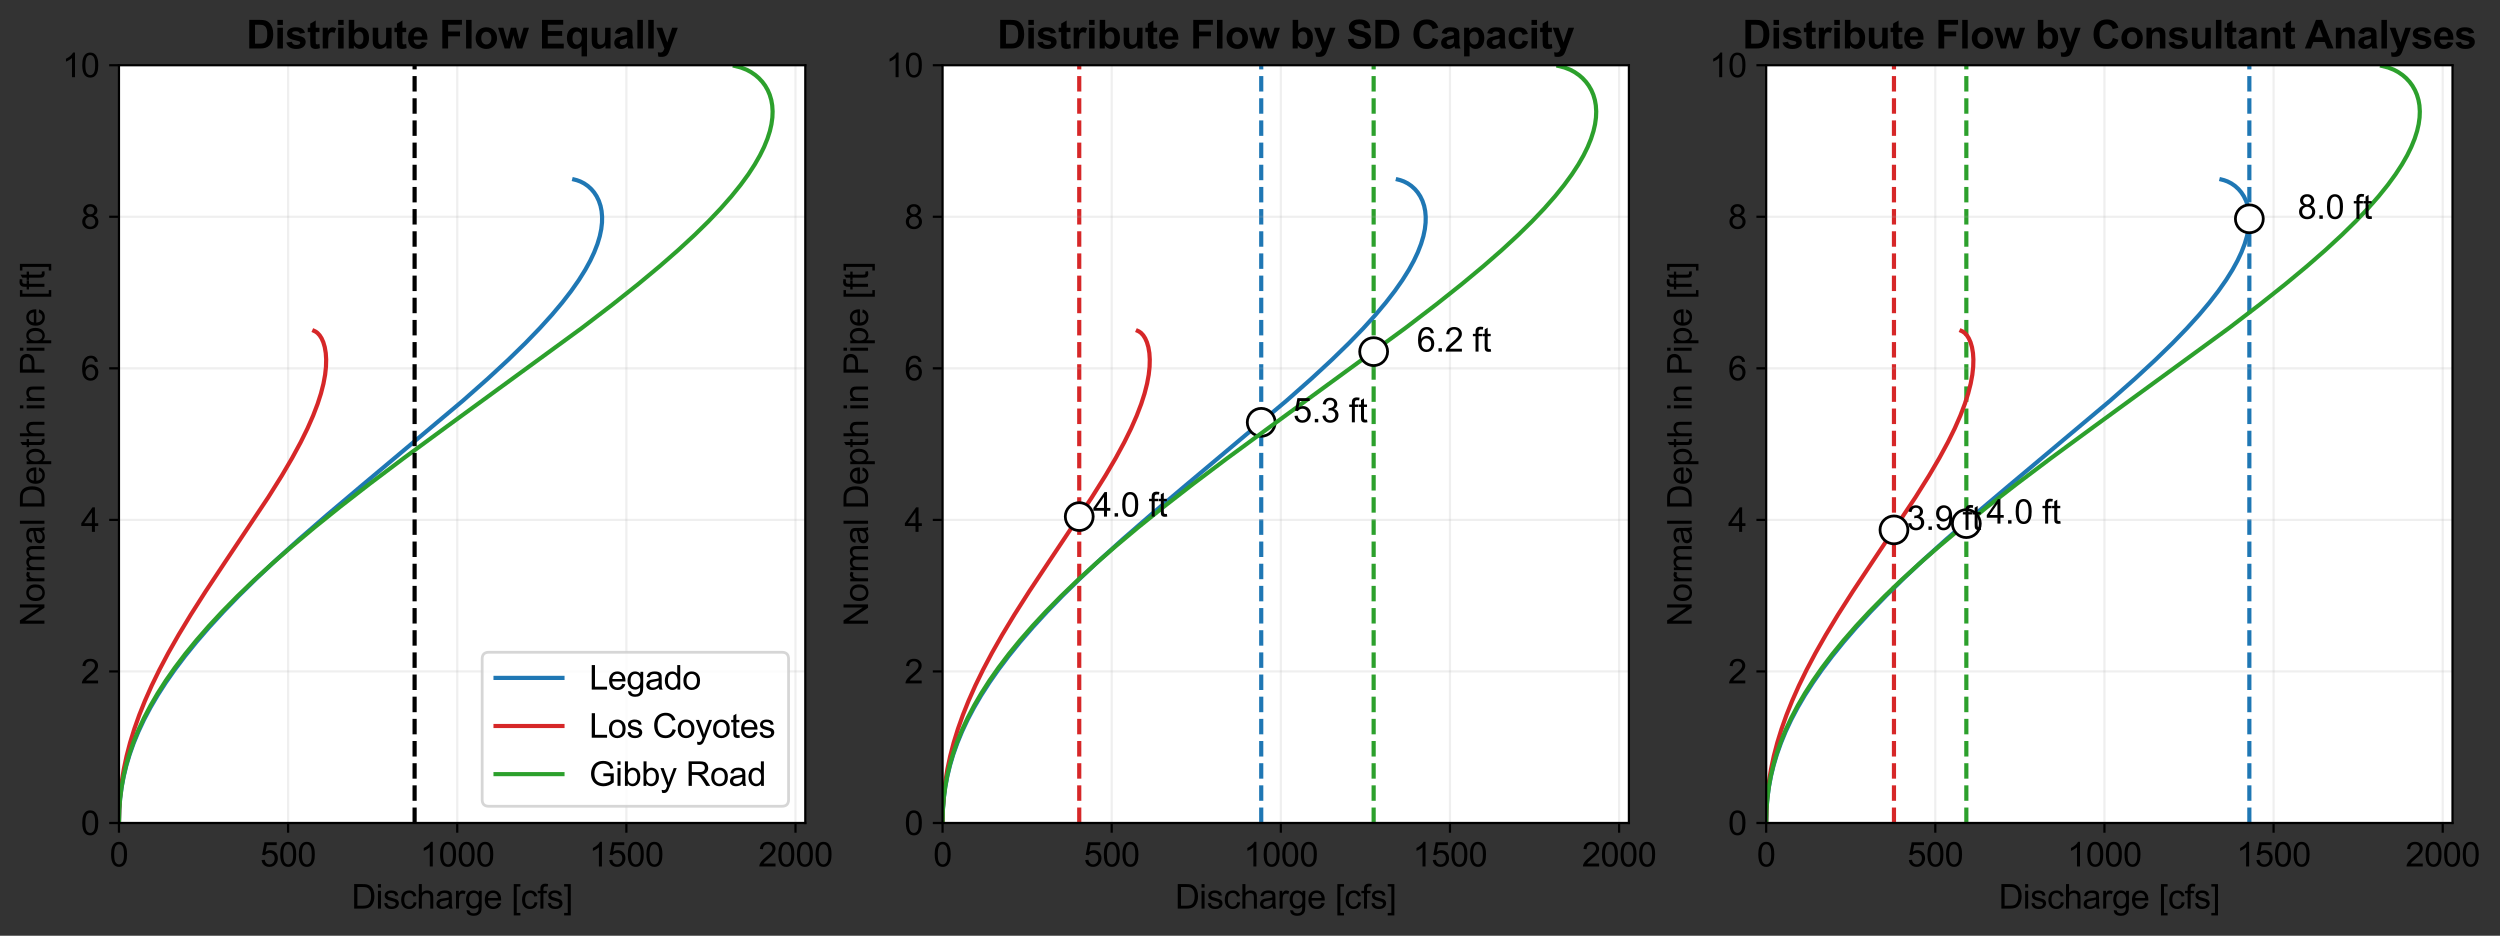 <?xml version="1.0" encoding="utf-8" standalone="no"?>
<!DOCTYPE svg PUBLIC "-//W3C//DTD SVG 1.1//EN"
  "http://www.w3.org/Graphics/SVG/1.1/DTD/svg11.dtd">
<svg height="335.627pt" version="1.1" viewBox="0 0 896.701 335.627" width="896.701pt" xmlns="http://www.w3.org/2000/svg" xmlns:xlink="http://www.w3.org/1999/xlink">
 <rect x="0" y="0" width="896.701" height="335.627" fill="#333333" stroke="none"/>
 <defs>
  <style type="text/css">*{stroke-linecap:butt;stroke-linejoin:round;}</style>
 </defs>
 <g id="figure_1">
  <g id="patch_1">
   <path d="M 0 335.627 
L 896.701 335.627 
L 896.701 0 
L 0 0 
z
" style="fill:none;"/>
  </g>
  <g id="axes_1">
   <g id="patch_2">
    <path d="M 42.667 295.192 
L 288.843 295.192 
L 288.843 23.392 
L 42.667 23.392 
z
" style="fill:#ffffff;"/>
   </g>
   <g id="matplotlib.axis_1">
    <g id="xtick_1">
     <g id="line2d_1">
      <path clip-path="url(#pc09da1e024)" d="M 42.667 295.192 
L 42.667 23.392 
" style="fill:none;stroke:#b0b0b0;stroke-linecap:square;stroke-opacity:0.2;stroke-width:0.8;"/>
     </g>
     <g id="line2d_2">
      <defs>
       <path d="M 0 0 
L 0 3.5 
" id="md60ed44bf1" style="stroke:#000000;stroke-width:0.8;"/>
      </defs>
      <g>
       <use style="stroke:#000000;stroke-width:0.8;" x="42.667" xlink:href="#md60ed44bf1" y="295.192"/>
      </g>
     </g>
     <g id="text_1">
      <!-- 0 -->
      <g transform="translate(39.33 310.781)scale(0.12 -0.12)">
       <defs>
        <path d="M 266 2259 
Q 266 3072 433 3567 
Q 600 4063 929 4331 
Q 1259 4600 1759 4600 
Q 2128 4600 2406 4451 
Q 2684 4303 2865 4023 
Q 3047 3744 3150 3342 
Q 3253 2941 3253 2259 
Q 3253 1453 3087 958 
Q 2922 463 2592 192 
Q 2263 -78 1759 -78 
Q 1097 -78 719 397 
Q 266 969 266 2259 
z
M 844 2259 
Q 844 1131 1108 757 
Q 1372 384 1759 384 
Q 2147 384 2411 759 
Q 2675 1134 2675 2259 
Q 2675 3391 2411 3762 
Q 2147 4134 1753 4134 
Q 1366 4134 1134 3806 
Q 844 3388 844 2259 
z
" id="ArialMT-30" transform="scale(0.016)"/>
       </defs>
       <use xlink:href="#ArialMT-30"/>
      </g>
     </g>
    </g>
    <g id="xtick_2">
     <g id="line2d_3">
      <path clip-path="url(#pc09da1e024)" d="M 103.333 295.192 
L 103.333 23.392 
" style="fill:none;stroke:#b0b0b0;stroke-linecap:square;stroke-opacity:0.2;stroke-width:0.8;"/>
     </g>
     <g id="line2d_4">
      <g>
       <use style="stroke:#000000;stroke-width:0.8;" x="103.333" xlink:href="#md60ed44bf1" y="295.192"/>
      </g>
     </g>
     <g id="text_2">
      <!-- 500 -->
      <g transform="translate(93.323 310.781)scale(0.12 -0.12)">
       <defs>
        <path d="M 266 1200 
L 856 1250 
Q 922 819 1161 601 
Q 1400 384 1738 384 
Q 2144 384 2425 690 
Q 2706 997 2706 1503 
Q 2706 1984 2436 2262 
Q 2166 2541 1728 2541 
Q 1456 2541 1237 2417 
Q 1019 2294 894 2097 
L 366 2166 
L 809 4519 
L 3088 4519 
L 3088 3981 
L 1259 3981 
L 1013 2750 
Q 1425 3038 1878 3038 
Q 2478 3038 2890 2622 
Q 3303 2206 3303 1553 
Q 3303 931 2941 478 
Q 2500 -78 1738 -78 
Q 1113 -78 717 272 
Q 322 622 266 1200 
z
" id="ArialMT-35" transform="scale(0.016)"/>
       </defs>
       <use xlink:href="#ArialMT-35"/>
       <use x="55.615" xlink:href="#ArialMT-30"/>
       <use x="111.23" xlink:href="#ArialMT-30"/>
      </g>
     </g>
    </g>
    <g id="xtick_3">
     <g id="line2d_5">
      <path clip-path="url(#pc09da1e024)" d="M 163.999 295.192 
L 163.999 23.392 
" style="fill:none;stroke:#b0b0b0;stroke-linecap:square;stroke-opacity:0.2;stroke-width:0.8;"/>
     </g>
     <g id="line2d_6">
      <g>
       <use style="stroke:#000000;stroke-width:0.8;" x="163.999" xlink:href="#md60ed44bf1" y="295.192"/>
      </g>
     </g>
     <g id="text_3">
      <!-- 1000 -->
      <g transform="translate(150.653 310.781)scale(0.12 -0.12)">
       <defs>
        <path d="M 2384 0 
L 1822 0 
L 1822 3584 
Q 1619 3391 1289 3197 
Q 959 3003 697 2906 
L 697 3450 
Q 1169 3672 1522 3987 
Q 1875 4303 2022 4600 
L 2384 4600 
L 2384 0 
z
" id="ArialMT-31" transform="scale(0.016)"/>
       </defs>
       <use xlink:href="#ArialMT-31"/>
       <use x="55.615" xlink:href="#ArialMT-30"/>
       <use x="111.23" xlink:href="#ArialMT-30"/>
       <use x="166.846" xlink:href="#ArialMT-30"/>
      </g>
     </g>
    </g>
    <g id="xtick_4">
     <g id="line2d_7">
      <path clip-path="url(#pc09da1e024)" d="M 224.665 295.192 
L 224.665 23.392 
" style="fill:none;stroke:#b0b0b0;stroke-linecap:square;stroke-opacity:0.2;stroke-width:0.8;"/>
     </g>
     <g id="line2d_8">
      <g>
       <use style="stroke:#000000;stroke-width:0.8;" x="224.665" xlink:href="#md60ed44bf1" y="295.192"/>
      </g>
     </g>
     <g id="text_4">
      <!-- 1500 -->
      <g transform="translate(211.319 310.781)scale(0.12 -0.12)">
       <use xlink:href="#ArialMT-31"/>
       <use x="55.615" xlink:href="#ArialMT-35"/>
       <use x="111.23" xlink:href="#ArialMT-30"/>
       <use x="166.846" xlink:href="#ArialMT-30"/>
      </g>
     </g>
    </g>
    <g id="xtick_5">
     <g id="line2d_9">
      <path clip-path="url(#pc09da1e024)" d="M 285.331 295.192 
L 285.331 23.392 
" style="fill:none;stroke:#b0b0b0;stroke-linecap:square;stroke-opacity:0.2;stroke-width:0.8;"/>
     </g>
     <g id="line2d_10">
      <g>
       <use style="stroke:#000000;stroke-width:0.8;" x="285.331" xlink:href="#md60ed44bf1" y="295.192"/>
      </g>
     </g>
     <g id="text_5">
      <!-- 2000 -->
      <g transform="translate(271.985 310.781)scale(0.12 -0.12)">
       <defs>
        <path d="M 3222 541 
L 3222 0 
L 194 0 
Q 188 203 259 391 
Q 375 700 629 1000 
Q 884 1300 1366 1694 
Q 2113 2306 2375 2664 
Q 2638 3022 2638 3341 
Q 2638 3675 2398 3904 
Q 2159 4134 1775 4134 
Q 1369 4134 1125 3890 
Q 881 3647 878 3216 
L 300 3275 
Q 359 3922 746 4261 
Q 1134 4600 1788 4600 
Q 2447 4600 2831 4234 
Q 3216 3869 3216 3328 
Q 3216 3053 3103 2787 
Q 2991 2522 2730 2228 
Q 2469 1934 1863 1422 
Q 1356 997 1212 845 
Q 1069 694 975 541 
L 3222 541 
z
" id="ArialMT-32" transform="scale(0.016)"/>
       </defs>
       <use xlink:href="#ArialMT-32"/>
       <use x="55.615" xlink:href="#ArialMT-30"/>
       <use x="111.23" xlink:href="#ArialMT-30"/>
       <use x="166.846" xlink:href="#ArialMT-30"/>
      </g>
     </g>
    </g>
    <g id="text_6">
     <!-- Discharge [cfs] -->
     <g transform="translate(126.077 325.902)scale(0.12 -0.12)">
      <defs>
       <path d="M 494 0 
L 494 4581 
L 2072 4581 
Q 2606 4581 2888 4516 
Q 3281 4425 3559 4188 
Q 3922 3881 4101 3404 
Q 4281 2928 4281 2316 
Q 4281 1794 4159 1391 
Q 4038 988 3847 723 
Q 3656 459 3429 307 
Q 3203 156 2883 78 
Q 2563 0 2147 0 
L 494 0 
z
M 1100 541 
L 2078 541 
Q 2531 541 2789 625 
Q 3047 709 3200 863 
Q 3416 1078 3536 1442 
Q 3656 1806 3656 2325 
Q 3656 3044 3420 3430 
Q 3184 3816 2847 3947 
Q 2603 4041 2063 4041 
L 1100 4041 
L 1100 541 
z
" id="ArialMT-44" transform="scale(0.016)"/>
       <path d="M 425 3934 
L 425 4581 
L 988 4581 
L 988 3934 
L 425 3934 
z
M 425 0 
L 425 3319 
L 988 3319 
L 988 0 
L 425 0 
z
" id="ArialMT-69" transform="scale(0.016)"/>
       <path d="M 197 991 
L 753 1078 
Q 800 744 1014 566 
Q 1228 388 1613 388 
Q 2000 388 2187 545 
Q 2375 703 2375 916 
Q 2375 1106 2209 1216 
Q 2094 1291 1634 1406 
Q 1016 1563 777 1677 
Q 538 1791 414 1992 
Q 291 2194 291 2438 
Q 291 2659 392 2848 
Q 494 3038 669 3163 
Q 800 3259 1026 3326 
Q 1253 3394 1513 3394 
Q 1903 3394 2198 3281 
Q 2494 3169 2634 2976 
Q 2775 2784 2828 2463 
L 2278 2388 
Q 2241 2644 2061 2787 
Q 1881 2931 1553 2931 
Q 1166 2931 1000 2803 
Q 834 2675 834 2503 
Q 834 2394 903 2306 
Q 972 2216 1119 2156 
Q 1203 2125 1616 2013 
Q 2213 1853 2448 1751 
Q 2684 1650 2818 1456 
Q 2953 1263 2953 975 
Q 2953 694 2789 445 
Q 2625 197 2315 61 
Q 2006 -75 1616 -75 
Q 969 -75 630 194 
Q 291 463 197 991 
z
" id="ArialMT-73" transform="scale(0.016)"/>
       <path d="M 2588 1216 
L 3141 1144 
Q 3050 572 2676 248 
Q 2303 -75 1759 -75 
Q 1078 -75 664 370 
Q 250 816 250 1647 
Q 250 2184 428 2587 
Q 606 2991 970 3192 
Q 1334 3394 1763 3394 
Q 2303 3394 2647 3120 
Q 2991 2847 3088 2344 
L 2541 2259 
Q 2463 2594 2264 2762 
Q 2066 2931 1784 2931 
Q 1359 2931 1093 2626 
Q 828 2322 828 1663 
Q 828 994 1084 691 
Q 1341 388 1753 388 
Q 2084 388 2306 591 
Q 2528 794 2588 1216 
z
" id="ArialMT-63" transform="scale(0.016)"/>
       <path d="M 422 0 
L 422 4581 
L 984 4581 
L 984 2938 
Q 1378 3394 1978 3394 
Q 2347 3394 2619 3248 
Q 2891 3103 3008 2847 
Q 3125 2591 3125 2103 
L 3125 0 
L 2563 0 
L 2563 2103 
Q 2563 2525 2380 2717 
Q 2197 2909 1863 2909 
Q 1613 2909 1392 2779 
Q 1172 2650 1078 2428 
Q 984 2206 984 1816 
L 984 0 
L 422 0 
z
" id="ArialMT-68" transform="scale(0.016)"/>
       <path d="M 2588 409 
Q 2275 144 1986 34 
Q 1697 -75 1366 -75 
Q 819 -75 525 192 
Q 231 459 231 875 
Q 231 1119 342 1320 
Q 453 1522 633 1644 
Q 813 1766 1038 1828 
Q 1203 1872 1538 1913 
Q 2219 1994 2541 2106 
Q 2544 2222 2544 2253 
Q 2544 2597 2384 2738 
Q 2169 2928 1744 2928 
Q 1347 2928 1158 2789 
Q 969 2650 878 2297 
L 328 2372 
Q 403 2725 575 2942 
Q 747 3159 1072 3276 
Q 1397 3394 1825 3394 
Q 2250 3394 2515 3294 
Q 2781 3194 2906 3042 
Q 3031 2891 3081 2659 
Q 3109 2516 3109 2141 
L 3109 1391 
Q 3109 606 3145 398 
Q 3181 191 3288 0 
L 2700 0 
Q 2613 175 2588 409 
z
M 2541 1666 
Q 2234 1541 1622 1453 
Q 1275 1403 1131 1340 
Q 988 1278 909 1158 
Q 831 1038 831 891 
Q 831 666 1001 516 
Q 1172 366 1500 366 
Q 1825 366 2078 508 
Q 2331 650 2450 897 
Q 2541 1088 2541 1459 
L 2541 1666 
z
" id="ArialMT-61" transform="scale(0.016)"/>
       <path d="M 416 0 
L 416 3319 
L 922 3319 
L 922 2816 
Q 1116 3169 1280 3281 
Q 1444 3394 1641 3394 
Q 1925 3394 2219 3213 
L 2025 2691 
Q 1819 2813 1613 2813 
Q 1428 2813 1281 2702 
Q 1134 2591 1072 2394 
Q 978 2094 978 1738 
L 978 0 
L 416 0 
z
" id="ArialMT-72" transform="scale(0.016)"/>
       <path d="M 319 -275 
L 866 -356 
Q 900 -609 1056 -725 
Q 1266 -881 1628 -881 
Q 2019 -881 2231 -725 
Q 2444 -569 2519 -288 
Q 2563 -116 2559 434 
Q 2191 0 1641 0 
Q 956 0 581 494 
Q 206 988 206 1678 
Q 206 2153 378 2554 
Q 550 2956 876 3175 
Q 1203 3394 1644 3394 
Q 2231 3394 2613 2919 
L 2613 3319 
L 3131 3319 
L 3131 450 
Q 3131 -325 2973 -648 
Q 2816 -972 2473 -1159 
Q 2131 -1347 1631 -1347 
Q 1038 -1347 672 -1080 
Q 306 -813 319 -275 
z
M 784 1719 
Q 784 1066 1043 766 
Q 1303 466 1694 466 
Q 2081 466 2343 764 
Q 2606 1063 2606 1700 
Q 2606 2309 2336 2618 
Q 2066 2928 1684 2928 
Q 1309 2928 1046 2623 
Q 784 2319 784 1719 
z
" id="ArialMT-67" transform="scale(0.016)"/>
       <path d="M 2694 1069 
L 3275 997 
Q 3138 488 2766 206 
Q 2394 -75 1816 -75 
Q 1088 -75 661 373 
Q 234 822 234 1631 
Q 234 2469 665 2931 
Q 1097 3394 1784 3394 
Q 2450 3394 2872 2941 
Q 3294 2488 3294 1666 
Q 3294 1616 3291 1516 
L 816 1516 
Q 847 969 1125 678 
Q 1403 388 1819 388 
Q 2128 388 2347 550 
Q 2566 713 2694 1069 
z
M 847 1978 
L 2700 1978 
Q 2663 2397 2488 2606 
Q 2219 2931 1791 2931 
Q 1403 2931 1139 2672 
Q 875 2413 847 1978 
z
" id="ArialMT-65" transform="scale(0.016)"/>
       <path id="ArialMT-20" transform="scale(0.016)"/>
       <path d="M 434 -1272 
L 434 4581 
L 1675 4581 
L 1675 4116 
L 997 4116 
L 997 -806 
L 1675 -806 
L 1675 -1272 
L 434 -1272 
z
" id="ArialMT-5b" transform="scale(0.016)"/>
       <path d="M 556 0 
L 556 2881 
L 59 2881 
L 59 3319 
L 556 3319 
L 556 3672 
Q 556 4006 616 4169 
Q 697 4388 901 4523 
Q 1106 4659 1475 4659 
Q 1713 4659 2000 4603 
L 1916 4113 
Q 1741 4144 1584 4144 
Q 1328 4144 1222 4034 
Q 1116 3925 1116 3625 
L 1116 3319 
L 1763 3319 
L 1763 2881 
L 1116 2881 
L 1116 0 
L 556 0 
z
" id="ArialMT-66" transform="scale(0.016)"/>
       <path d="M 1363 -1272 
L 122 -1272 
L 122 -806 
L 800 -806 
L 800 4116 
L 122 4116 
L 122 4581 
L 1363 4581 
L 1363 -1272 
z
" id="ArialMT-5d" transform="scale(0.016)"/>
      </defs>
      <use xlink:href="#ArialMT-44"/>
      <use x="72.217" xlink:href="#ArialMT-69"/>
      <use x="94.434" xlink:href="#ArialMT-73"/>
      <use x="144.434" xlink:href="#ArialMT-63"/>
      <use x="194.434" xlink:href="#ArialMT-68"/>
      <use x="250.049" xlink:href="#ArialMT-61"/>
      <use x="305.664" xlink:href="#ArialMT-72"/>
      <use x="338.965" xlink:href="#ArialMT-67"/>
      <use x="394.58" xlink:href="#ArialMT-65"/>
      <use x="450.195" xlink:href="#ArialMT-20"/>
      <use x="477.979" xlink:href="#ArialMT-5b"/>
      <use x="505.762" xlink:href="#ArialMT-63"/>
      <use x="555.762" xlink:href="#ArialMT-66"/>
      <use x="583.545" xlink:href="#ArialMT-73"/>
      <use x="633.545" xlink:href="#ArialMT-5d"/>
     </g>
    </g>
   </g>
   <g id="matplotlib.axis_2">
    <g id="ytick_1">
     <g id="line2d_11">
      <path clip-path="url(#pc09da1e024)" d="M 42.667 295.192 
L 288.843 295.192 
" style="fill:none;stroke:#b0b0b0;stroke-linecap:square;stroke-opacity:0.2;stroke-width:0.8;"/>
     </g>
     <g id="line2d_12">
      <defs>
       <path d="M 0 0 
L -3.5 0 
" id="m4e3ffe17e0" style="stroke:#000000;stroke-width:0.8;"/>
      </defs>
      <g>
       <use style="stroke:#000000;stroke-width:0.8;" x="42.667" xlink:href="#m4e3ffe17e0" y="295.192"/>
      </g>
     </g>
     <g id="text_7">
      <!-- 0 -->
      <g transform="translate(28.994 299.486)scale(0.12 -0.12)">
       <use xlink:href="#ArialMT-30"/>
      </g>
     </g>
    </g>
    <g id="ytick_2">
     <g id="line2d_13">
      <path clip-path="url(#pc09da1e024)" d="M 42.667 240.832 
L 288.843 240.832 
" style="fill:none;stroke:#b0b0b0;stroke-linecap:square;stroke-opacity:0.2;stroke-width:0.8;"/>
     </g>
     <g id="line2d_14">
      <g>
       <use style="stroke:#000000;stroke-width:0.8;" x="42.667" xlink:href="#m4e3ffe17e0" y="240.832"/>
      </g>
     </g>
     <g id="text_8">
      <!-- 2 -->
      <g transform="translate(28.994 245.126)scale(0.12 -0.12)">
       <use xlink:href="#ArialMT-32"/>
      </g>
     </g>
    </g>
    <g id="ytick_3">
     <g id="line2d_15">
      <path clip-path="url(#pc09da1e024)" d="M 42.667 186.472 
L 288.843 186.472 
" style="fill:none;stroke:#b0b0b0;stroke-linecap:square;stroke-opacity:0.2;stroke-width:0.8;"/>
     </g>
     <g id="line2d_16">
      <g>
       <use style="stroke:#000000;stroke-width:0.8;" x="42.667" xlink:href="#m4e3ffe17e0" y="186.472"/>
      </g>
     </g>
     <g id="text_9">
      <!-- 4 -->
      <g transform="translate(28.994 190.766)scale(0.12 -0.12)">
       <defs>
        <path d="M 2069 0 
L 2069 1097 
L 81 1097 
L 81 1613 
L 2172 4581 
L 2631 4581 
L 2631 1613 
L 3250 1613 
L 3250 1097 
L 2631 1097 
L 2631 0 
L 2069 0 
z
M 2069 1613 
L 2069 3678 
L 634 1613 
L 2069 1613 
z
" id="ArialMT-34" transform="scale(0.016)"/>
       </defs>
       <use xlink:href="#ArialMT-34"/>
      </g>
     </g>
    </g>
    <g id="ytick_4">
     <g id="line2d_17">
      <path clip-path="url(#pc09da1e024)" d="M 42.667 132.112 
L 288.843 132.112 
" style="fill:none;stroke:#b0b0b0;stroke-linecap:square;stroke-opacity:0.2;stroke-width:0.8;"/>
     </g>
     <g id="line2d_18">
      <g>
       <use style="stroke:#000000;stroke-width:0.8;" x="42.667" xlink:href="#m4e3ffe17e0" y="132.112"/>
      </g>
     </g>
     <g id="text_10">
      <!-- 6 -->
      <g transform="translate(28.994 136.406)scale(0.12 -0.12)">
       <defs>
        <path d="M 3184 3459 
L 2625 3416 
Q 2550 3747 2413 3897 
Q 2184 4138 1850 4138 
Q 1581 4138 1378 3988 
Q 1113 3794 959 3422 
Q 806 3050 800 2363 
Q 1003 2672 1297 2822 
Q 1591 2972 1913 2972 
Q 2475 2972 2870 2558 
Q 3266 2144 3266 1488 
Q 3266 1056 3080 686 
Q 2894 316 2569 119 
Q 2244 -78 1831 -78 
Q 1128 -78 684 439 
Q 241 956 241 2144 
Q 241 3472 731 4075 
Q 1159 4600 1884 4600 
Q 2425 4600 2770 4297 
Q 3116 3994 3184 3459 
z
M 888 1484 
Q 888 1194 1011 928 
Q 1134 663 1356 523 
Q 1578 384 1822 384 
Q 2178 384 2434 671 
Q 2691 959 2691 1453 
Q 2691 1928 2437 2201 
Q 2184 2475 1800 2475 
Q 1419 2475 1153 2201 
Q 888 1928 888 1484 
z
" id="ArialMT-36" transform="scale(0.016)"/>
       </defs>
       <use xlink:href="#ArialMT-36"/>
      </g>
     </g>
    </g>
    <g id="ytick_5">
     <g id="line2d_19">
      <path clip-path="url(#pc09da1e024)" d="M 42.667 77.752 
L 288.843 77.752 
" style="fill:none;stroke:#b0b0b0;stroke-linecap:square;stroke-opacity:0.2;stroke-width:0.8;"/>
     </g>
     <g id="line2d_20">
      <g>
       <use style="stroke:#000000;stroke-width:0.8;" x="42.667" xlink:href="#m4e3ffe17e0" y="77.752"/>
      </g>
     </g>
     <g id="text_11">
      <!-- 8 -->
      <g transform="translate(28.994 82.046)scale(0.12 -0.12)">
       <defs>
        <path d="M 1131 2484 
Q 781 2613 612 2850 
Q 444 3088 444 3419 
Q 444 3919 803 4259 
Q 1163 4600 1759 4600 
Q 2359 4600 2725 4251 
Q 3091 3903 3091 3403 
Q 3091 3084 2923 2848 
Q 2756 2613 2416 2484 
Q 2838 2347 3058 2040 
Q 3278 1734 3278 1309 
Q 3278 722 2862 322 
Q 2447 -78 1769 -78 
Q 1091 -78 675 323 
Q 259 725 259 1325 
Q 259 1772 486 2073 
Q 713 2375 1131 2484 
z
M 1019 3438 
Q 1019 3113 1228 2906 
Q 1438 2700 1772 2700 
Q 2097 2700 2305 2904 
Q 2513 3109 2513 3406 
Q 2513 3716 2298 3927 
Q 2084 4138 1766 4138 
Q 1444 4138 1231 3931 
Q 1019 3725 1019 3438 
z
M 838 1322 
Q 838 1081 952 856 
Q 1066 631 1291 507 
Q 1516 384 1775 384 
Q 2178 384 2440 643 
Q 2703 903 2703 1303 
Q 2703 1709 2433 1975 
Q 2163 2241 1756 2241 
Q 1359 2241 1098 1978 
Q 838 1716 838 1322 
z
" id="ArialMT-38" transform="scale(0.016)"/>
       </defs>
       <use xlink:href="#ArialMT-38"/>
      </g>
     </g>
    </g>
    <g id="ytick_6">
     <g id="line2d_21">
      <path clip-path="url(#pc09da1e024)" d="M 42.667 23.392 
L 288.843 23.392 
" style="fill:none;stroke:#b0b0b0;stroke-linecap:square;stroke-opacity:0.2;stroke-width:0.8;"/>
     </g>
     <g id="line2d_22">
      <g>
       <use style="stroke:#000000;stroke-width:0.8;" x="42.667" xlink:href="#m4e3ffe17e0" y="23.392"/>
      </g>
     </g>
     <g id="text_12">
      <!-- 10 -->
      <g transform="translate(22.321 27.686)scale(0.12 -0.12)">
       <use xlink:href="#ArialMT-31"/>
       <use x="55.615" xlink:href="#ArialMT-30"/>
      </g>
     </g>
    </g>
    <g id="text_13">
     <!-- Normal Depth in Pipe [ft] -->
     <g transform="translate(15.936 224.649)rotate(-90)scale(0.12 -0.12)">
      <defs>
       <path d="M 488 0 
L 488 4581 
L 1109 4581 
L 3516 984 
L 3516 4581 
L 4097 4581 
L 4097 0 
L 3475 0 
L 1069 3600 
L 1069 0 
L 488 0 
z
" id="ArialMT-4e" transform="scale(0.016)"/>
       <path d="M 213 1659 
Q 213 2581 725 3025 
Q 1153 3394 1769 3394 
Q 2453 3394 2887 2945 
Q 3322 2497 3322 1706 
Q 3322 1066 3130 698 
Q 2938 331 2570 128 
Q 2203 -75 1769 -75 
Q 1072 -75 642 372 
Q 213 819 213 1659 
z
M 791 1659 
Q 791 1022 1069 705 
Q 1347 388 1769 388 
Q 2188 388 2466 706 
Q 2744 1025 2744 1678 
Q 2744 2294 2464 2611 
Q 2184 2928 1769 2928 
Q 1347 2928 1069 2612 
Q 791 2297 791 1659 
z
" id="ArialMT-6f" transform="scale(0.016)"/>
       <path d="M 422 0 
L 422 3319 
L 925 3319 
L 925 2853 
Q 1081 3097 1340 3245 
Q 1600 3394 1931 3394 
Q 2300 3394 2536 3241 
Q 2772 3088 2869 2813 
Q 3263 3394 3894 3394 
Q 4388 3394 4653 3120 
Q 4919 2847 4919 2278 
L 4919 0 
L 4359 0 
L 4359 2091 
Q 4359 2428 4304 2576 
Q 4250 2725 4106 2815 
Q 3963 2906 3769 2906 
Q 3419 2906 3187 2673 
Q 2956 2441 2956 1928 
L 2956 0 
L 2394 0 
L 2394 2156 
Q 2394 2531 2256 2718 
Q 2119 2906 1806 2906 
Q 1569 2906 1367 2781 
Q 1166 2656 1075 2415 
Q 984 2175 984 1722 
L 984 0 
L 422 0 
z
" id="ArialMT-6d" transform="scale(0.016)"/>
       <path d="M 409 0 
L 409 4581 
L 972 4581 
L 972 0 
L 409 0 
z
" id="ArialMT-6c" transform="scale(0.016)"/>
       <path d="M 422 -1272 
L 422 3319 
L 934 3319 
L 934 2888 
Q 1116 3141 1344 3267 
Q 1572 3394 1897 3394 
Q 2322 3394 2647 3175 
Q 2972 2956 3137 2557 
Q 3303 2159 3303 1684 
Q 3303 1175 3120 767 
Q 2938 359 2589 142 
Q 2241 -75 1856 -75 
Q 1575 -75 1351 44 
Q 1128 163 984 344 
L 984 -1272 
L 422 -1272 
z
M 931 1641 
Q 931 1000 1190 694 
Q 1450 388 1819 388 
Q 2194 388 2461 705 
Q 2728 1022 2728 1688 
Q 2728 2322 2467 2637 
Q 2206 2953 1844 2953 
Q 1484 2953 1207 2617 
Q 931 2281 931 1641 
z
" id="ArialMT-70" transform="scale(0.016)"/>
       <path d="M 1650 503 
L 1731 6 
Q 1494 -44 1306 -44 
Q 1000 -44 831 53 
Q 663 150 594 308 
Q 525 466 525 972 
L 525 2881 
L 113 2881 
L 113 3319 
L 525 3319 
L 525 4141 
L 1084 4478 
L 1084 3319 
L 1650 3319 
L 1650 2881 
L 1084 2881 
L 1084 941 
Q 1084 700 1114 631 
Q 1144 563 1211 522 
Q 1278 481 1403 481 
Q 1497 481 1650 503 
z
" id="ArialMT-74" transform="scale(0.016)"/>
       <path d="M 422 0 
L 422 3319 
L 928 3319 
L 928 2847 
Q 1294 3394 1984 3394 
Q 2284 3394 2536 3286 
Q 2788 3178 2913 3003 
Q 3038 2828 3088 2588 
Q 3119 2431 3119 2041 
L 3119 0 
L 2556 0 
L 2556 2019 
Q 2556 2363 2490 2533 
Q 2425 2703 2258 2804 
Q 2091 2906 1866 2906 
Q 1506 2906 1245 2678 
Q 984 2450 984 1813 
L 984 0 
L 422 0 
z
" id="ArialMT-6e" transform="scale(0.016)"/>
       <path d="M 494 0 
L 494 4581 
L 2222 4581 
Q 2678 4581 2919 4538 
Q 3256 4481 3484 4323 
Q 3713 4166 3852 3881 
Q 3991 3597 3991 3256 
Q 3991 2672 3619 2267 
Q 3247 1863 2275 1863 
L 1100 1863 
L 1100 0 
L 494 0 
z
M 1100 2403 
L 2284 2403 
Q 2872 2403 3119 2622 
Q 3366 2841 3366 3238 
Q 3366 3525 3220 3729 
Q 3075 3934 2838 4000 
Q 2684 4041 2272 4041 
L 1100 4041 
L 1100 2403 
z
" id="ArialMT-50" transform="scale(0.016)"/>
      </defs>
      <use xlink:href="#ArialMT-4e"/>
      <use x="72.217" xlink:href="#ArialMT-6f"/>
      <use x="127.832" xlink:href="#ArialMT-72"/>
      <use x="161.133" xlink:href="#ArialMT-6d"/>
      <use x="244.434" xlink:href="#ArialMT-61"/>
      <use x="300.049" xlink:href="#ArialMT-6c"/>
      <use x="322.266" xlink:href="#ArialMT-20"/>
      <use x="350.049" xlink:href="#ArialMT-44"/>
      <use x="422.266" xlink:href="#ArialMT-65"/>
      <use x="477.881" xlink:href="#ArialMT-70"/>
      <use x="533.496" xlink:href="#ArialMT-74"/>
      <use x="561.279" xlink:href="#ArialMT-68"/>
      <use x="616.895" xlink:href="#ArialMT-20"/>
      <use x="644.678" xlink:href="#ArialMT-69"/>
      <use x="666.895" xlink:href="#ArialMT-6e"/>
      <use x="722.51" xlink:href="#ArialMT-20"/>
      <use x="750.293" xlink:href="#ArialMT-50"/>
      <use x="816.992" xlink:href="#ArialMT-69"/>
      <use x="839.209" xlink:href="#ArialMT-70"/>
      <use x="894.824" xlink:href="#ArialMT-65"/>
      <use x="950.439" xlink:href="#ArialMT-20"/>
      <use x="978.223" xlink:href="#ArialMT-5b"/>
      <use x="1006.006" xlink:href="#ArialMT-66"/>
      <use x="1033.789" xlink:href="#ArialMT-74"/>
      <use x="1061.572" xlink:href="#ArialMT-5d"/>
     </g>
    </g>
   </g>
   <g id="line2d_23">
    <path clip-path="url(#pc09da1e024)" d="M 42.667 295.164 
L 42.776 290.544 
L 43.1 286.386 
L 43.619 282.459 
L 44.353 278.532 
L 45.305 274.605 
L 46.476 270.678 
L 47.952 266.52 
L 49.67 262.362 
L 51.624 258.204 
L 53.938 253.815 
L 56.504 249.426 
L 59.469 244.806 
L 62.695 240.186 
L 66.351 235.335 
L 70.463 230.253 
L 75.053 224.94 
L 80.138 219.395 
L 85.733 213.62 
L 92.085 207.383 
L 99.224 200.684 
L 107.43 193.292 
L 117.26 184.745 
L 129.837 174.119 
L 166.143 143.627 
L 175.024 135.772 
L 182.271 129.073 
L 188.44 123.067 
L 193.583 117.754 
L 197.978 112.903 
L 201.669 108.514 
L 204.884 104.356 
L 207.637 100.429 
L 209.946 96.733 
L 211.718 93.499 
L 213.132 90.496 
L 214.298 87.493 
L 215.13 84.721 
L 215.66 82.18 
L 215.925 79.87 
L 215.962 77.791 
L 215.78 75.712 
L 215.404 73.864 
L 214.786 72.016 
L 213.998 70.399 
L 213.087 69.013 
L 212.106 67.858 
L 210.837 66.703 
L 209.494 65.779 
L 208.135 65.086 
L 206.867 64.624 
L 205.96 64.393 
L 205.96 64.393 
" style="fill:none;stroke:#1f77b4;stroke-linecap:square;stroke-width:1.5;"/>
   </g>
   <g id="line2d_24">
    <path clip-path="url(#pc09da1e024)" d="M 42.667 295.164 
L 42.779 289.865 
L 43.108 285.096 
L 43.645 280.503 
L 44.4 275.91 
L 45.415 271.141 
L 46.659 266.372 
L 48.186 261.426 
L 49.942 256.48 
L 51.991 251.357 
L 54.425 245.881 
L 57.182 240.228 
L 60.358 234.223 
L 64.071 227.687 
L 68.449 220.444 
L 73.738 212.142 
L 80.886 201.367 
L 96.196 178.403 
L 101.061 170.631 
L 104.791 164.272 
L 107.855 158.619 
L 110.293 153.673 
L 112.313 149.081 
L 113.932 144.841 
L 115.121 141.132 
L 116.023 137.599 
L 116.609 134.419 
L 116.919 131.593 
L 116.992 128.943 
L 116.845 126.647 
L 116.487 124.527 
L 115.967 122.761 
L 115.338 121.348 
L 114.664 120.288 
L 113.85 119.405 
L 113.091 118.875 
L 112.702 118.698 
L 112.702 118.698 
" style="fill:none;stroke:#d62728;stroke-linecap:square;stroke-width:1.5;"/>
   </g>
   <g id="line2d_25">
    <path clip-path="url(#pc09da1e024)" d="M 42.667 295.164 
L 42.771 290.544 
L 43.1 286.196 
L 43.63 282.119 
L 44.385 278.043 
L 45.368 273.966 
L 46.581 269.89 
L 48.024 265.813 
L 49.696 261.736 
L 51.729 257.388 
L 54.016 253.04 
L 56.552 248.691 
L 59.515 244.071 
L 62.747 239.451 
L 66.453 234.559 
L 70.443 229.667 
L 74.949 224.503 
L 79.746 219.34 
L 85.093 213.904 
L 91.019 208.197 
L 97.546 202.218 
L 104.692 195.967 
L 112.801 189.173 
L 121.911 181.835 
L 132.403 173.682 
L 144.671 164.442 
L 160.217 153.027 
L 208.626 117.697 
L 219.639 109.272 
L 228.87 101.934 
L 236.718 95.411 
L 243.254 89.704 
L 249.144 84.269 
L 254.127 79.377 
L 258.521 74.757 
L 262.348 70.408 
L 265.635 66.332 
L 268.412 62.527 
L 270.714 58.994 
L 272.579 55.733 
L 274.05 52.743 
L 275.268 49.754 
L 276.135 47.036 
L 276.698 44.59 
L 277.034 42.144 
L 277.12 39.97 
L 276.978 37.796 
L 276.644 35.893 
L 276.08 33.991 
L 275.384 32.36 
L 274.449 30.729 
L 273.447 29.371 
L 272.182 28.012 
L 270.918 26.925 
L 269.33 25.838 
L 267.805 25.022 
L 265.738 24.207 
L 263.576 23.663 
L 263.576 23.663 
" style="fill:none;stroke:#2ca02c;stroke-linecap:square;stroke-width:1.5;"/>
   </g>
   <g id="line2d_26">
    <path clip-path="url(#pc09da1e024)" d="M 148.711 295.192 
L 148.711 23.392 
" style="fill:none;stroke:#000000;stroke-dasharray:5.55,2.4;stroke-dashoffset:0;stroke-width:1.5;"/>
   </g>
   <g id="patch_3">
    <path d="M 42.667 295.192 
L 42.667 23.392 
" style="fill:none;stroke:#000000;stroke-linecap:square;stroke-linejoin:miter;stroke-width:0.8;"/>
   </g>
   <g id="patch_4">
    <path d="M 288.843 295.192 
L 288.843 23.392 
" style="fill:none;stroke:#000000;stroke-linecap:square;stroke-linejoin:miter;stroke-width:0.8;"/>
   </g>
   <g id="patch_5">
    <path d="M 42.667 295.192 
L 288.843 295.192 
" style="fill:none;stroke:#000000;stroke-linecap:square;stroke-linejoin:miter;stroke-width:0.8;"/>
   </g>
   <g id="patch_6">
    <path d="M 42.667 23.392 
L 288.843 23.392 
" style="fill:none;stroke:#000000;stroke-linecap:square;stroke-linejoin:miter;stroke-width:0.8;"/>
   </g>
   <g id="text_14">
    <!-- Distribute Flow Equally -->
    <g transform="translate(88.364 17.392)scale(0.14 -0.14)">
     <defs>
      <path d="M 463 4581 
L 2153 4581 
Q 2725 4581 3025 4494 
Q 3428 4375 3715 4072 
Q 4003 3769 4153 3330 
Q 4303 2891 4303 2247 
Q 4303 1681 4163 1272 
Q 3991 772 3672 463 
Q 3431 228 3022 97 
Q 2716 0 2203 0 
L 463 0 
L 463 4581 
z
M 1388 3806 
L 1388 772 
L 2078 772 
Q 2466 772 2638 816 
Q 2863 872 3011 1006 
Q 3159 1141 3253 1448 
Q 3347 1756 3347 2288 
Q 3347 2819 3253 3103 
Q 3159 3388 2990 3547 
Q 2822 3706 2563 3763 
Q 2369 3806 1803 3806 
L 1388 3806 
z
" id="Arial-BoldMT-44" transform="scale(0.016)"/>
      <path d="M 459 3769 
L 459 4581 
L 1338 4581 
L 1338 3769 
L 459 3769 
z
M 459 0 
L 459 3319 
L 1338 3319 
L 1338 0 
L 459 0 
z
" id="Arial-BoldMT-69" transform="scale(0.016)"/>
      <path d="M 150 947 
L 1031 1081 
Q 1088 825 1259 692 
Q 1431 559 1741 559 
Q 2081 559 2253 684 
Q 2369 772 2369 919 
Q 2369 1019 2306 1084 
Q 2241 1147 2013 1200 
Q 950 1434 666 1628 
Q 272 1897 272 2375 
Q 272 2806 612 3100 
Q 953 3394 1669 3394 
Q 2350 3394 2681 3172 
Q 3013 2950 3138 2516 
L 2309 2363 
Q 2256 2556 2107 2659 
Q 1959 2763 1684 2763 
Q 1338 2763 1188 2666 
Q 1088 2597 1088 2488 
Q 1088 2394 1175 2328 
Q 1294 2241 1995 2081 
Q 2697 1922 2975 1691 
Q 3250 1456 3250 1038 
Q 3250 581 2869 253 
Q 2488 -75 1741 -75 
Q 1063 -75 667 200 
Q 272 475 150 947 
z
" id="Arial-BoldMT-73" transform="scale(0.016)"/>
      <path d="M 1981 3319 
L 1981 2619 
L 1381 2619 
L 1381 1281 
Q 1381 875 1398 808 
Q 1416 741 1477 697 
Q 1538 653 1625 653 
Q 1747 653 1978 738 
L 2053 56 
Q 1747 -75 1359 -75 
Q 1122 -75 931 4 
Q 741 84 652 211 
Q 563 338 528 553 
Q 500 706 500 1172 
L 500 2619 
L 97 2619 
L 97 3319 
L 500 3319 
L 500 3978 
L 1381 4491 
L 1381 3319 
L 1981 3319 
z
" id="Arial-BoldMT-74" transform="scale(0.016)"/>
      <path d="M 1300 0 
L 422 0 
L 422 3319 
L 1238 3319 
L 1238 2847 
Q 1447 3181 1614 3287 
Q 1781 3394 1994 3394 
Q 2294 3394 2572 3228 
L 2300 2463 
Q 2078 2606 1888 2606 
Q 1703 2606 1575 2504 
Q 1447 2403 1373 2137 
Q 1300 1872 1300 1025 
L 1300 0 
z
" id="Arial-BoldMT-72" transform="scale(0.016)"/>
      <path d="M 422 0 
L 422 4581 
L 1300 4581 
L 1300 2931 
Q 1706 3394 2263 3394 
Q 2869 3394 3266 2955 
Q 3663 2516 3663 1694 
Q 3663 844 3258 384 
Q 2853 -75 2275 -75 
Q 1991 -75 1714 67 
Q 1438 209 1238 488 
L 1238 0 
L 422 0 
z
M 1294 1731 
Q 1294 1216 1456 969 
Q 1684 619 2063 619 
Q 2353 619 2558 867 
Q 2763 1116 2763 1650 
Q 2763 2219 2556 2470 
Q 2350 2722 2028 2722 
Q 1713 2722 1503 2476 
Q 1294 2231 1294 1731 
z
" id="Arial-BoldMT-62" transform="scale(0.016)"/>
      <path d="M 2644 0 
L 2644 497 
Q 2463 231 2167 78 
Q 1872 -75 1544 -75 
Q 1209 -75 943 72 
Q 678 219 559 484 
Q 441 750 441 1219 
L 441 3319 
L 1319 3319 
L 1319 1794 
Q 1319 1094 1367 936 
Q 1416 778 1544 686 
Q 1672 594 1869 594 
Q 2094 594 2272 717 
Q 2450 841 2515 1023 
Q 2581 1206 2581 1919 
L 2581 3319 
L 3459 3319 
L 3459 0 
L 2644 0 
z
" id="Arial-BoldMT-75" transform="scale(0.016)"/>
      <path d="M 2381 1056 
L 3256 909 
Q 3088 428 2723 176 
Q 2359 -75 1813 -75 
Q 947 -75 531 491 
Q 203 944 203 1634 
Q 203 2459 634 2926 
Q 1066 3394 1725 3394 
Q 2466 3394 2894 2905 
Q 3322 2416 3303 1406 
L 1103 1406 
Q 1113 1016 1316 798 
Q 1519 581 1822 581 
Q 2028 581 2168 693 
Q 2309 806 2381 1056 
z
M 2431 1944 
Q 2422 2325 2234 2523 
Q 2047 2722 1778 2722 
Q 1491 2722 1303 2513 
Q 1116 2303 1119 1944 
L 2431 1944 
z
" id="Arial-BoldMT-65" transform="scale(0.016)"/>
      <path id="Arial-BoldMT-20" transform="scale(0.016)"/>
      <path d="M 472 0 
L 472 4581 
L 3613 4581 
L 3613 3806 
L 1397 3806 
L 1397 2722 
L 3309 2722 
L 3309 1947 
L 1397 1947 
L 1397 0 
L 472 0 
z
" id="Arial-BoldMT-46" transform="scale(0.016)"/>
      <path d="M 459 0 
L 459 4581 
L 1338 4581 
L 1338 0 
L 459 0 
z
" id="Arial-BoldMT-6c" transform="scale(0.016)"/>
      <path d="M 256 1706 
Q 256 2144 472 2553 
Q 688 2963 1083 3178 
Q 1478 3394 1966 3394 
Q 2719 3394 3200 2905 
Q 3681 2416 3681 1669 
Q 3681 916 3195 420 
Q 2709 -75 1972 -75 
Q 1516 -75 1102 131 
Q 688 338 472 736 
Q 256 1134 256 1706 
z
M 1156 1659 
Q 1156 1166 1390 903 
Q 1625 641 1969 641 
Q 2313 641 2545 903 
Q 2778 1166 2778 1666 
Q 2778 2153 2545 2415 
Q 2313 2678 1969 2678 
Q 1625 2678 1390 2415 
Q 1156 2153 1156 1659 
z
" id="Arial-BoldMT-6f" transform="scale(0.016)"/>
      <path d="M 1078 0 
L 28 3319 
L 881 3319 
L 1503 1144 
L 2075 3319 
L 2922 3319 
L 3475 1144 
L 4109 3319 
L 4975 3319 
L 3909 0 
L 3066 0 
L 2494 2134 
L 1931 0 
L 1078 0 
z
" id="Arial-BoldMT-77" transform="scale(0.016)"/>
      <path d="M 466 0 
L 466 4581 
L 3863 4581 
L 3863 3806 
L 1391 3806 
L 1391 2791 
L 3691 2791 
L 3691 2019 
L 1391 2019 
L 1391 772 
L 3950 772 
L 3950 0 
L 466 0 
z
" id="Arial-BoldMT-45" transform="scale(0.016)"/>
      <path d="M 2628 -1263 
L 2628 406 
Q 2456 184 2200 54 
Q 1944 -75 1647 -75 
Q 1081 -75 716 350 
Q 284 847 284 1697 
Q 284 2497 689 2945 
Q 1094 3394 1694 3394 
Q 2025 3394 2267 3253 
Q 2509 3113 2697 2828 
L 2697 3319 
L 3506 3319 
L 3506 -1263 
L 2628 -1263 
z
M 2656 1700 
Q 2656 2209 2448 2457 
Q 2241 2706 1928 2706 
Q 1609 2706 1395 2453 
Q 1181 2200 1181 1650 
Q 1181 1103 1387 861 
Q 1594 619 1897 619 
Q 2200 619 2428 891 
Q 2656 1163 2656 1700 
z
" id="Arial-BoldMT-71" transform="scale(0.016)"/>
      <path d="M 1116 2306 
L 319 2450 
Q 453 2931 781 3162 
Q 1109 3394 1756 3394 
Q 2344 3394 2631 3255 
Q 2919 3116 3036 2902 
Q 3153 2688 3153 2116 
L 3144 1091 
Q 3144 653 3186 445 
Q 3228 238 3344 0 
L 2475 0 
Q 2441 88 2391 259 
Q 2369 338 2359 363 
Q 2134 144 1878 34 
Q 1622 -75 1331 -75 
Q 819 -75 523 203 
Q 228 481 228 906 
Q 228 1188 362 1408 
Q 497 1628 739 1745 
Q 981 1863 1438 1950 
Q 2053 2066 2291 2166 
L 2291 2253 
Q 2291 2506 2166 2614 
Q 2041 2722 1694 2722 
Q 1459 2722 1328 2630 
Q 1197 2538 1116 2306 
z
M 2291 1594 
Q 2122 1538 1756 1459 
Q 1391 1381 1278 1306 
Q 1106 1184 1106 997 
Q 1106 813 1243 678 
Q 1381 544 1594 544 
Q 1831 544 2047 700 
Q 2206 819 2256 991 
Q 2291 1103 2291 1419 
L 2291 1594 
z
" id="Arial-BoldMT-61" transform="scale(0.016)"/>
      <path d="M 44 3319 
L 978 3319 
L 1772 963 
L 2547 3319 
L 3456 3319 
L 2284 125 
L 2075 -453 
Q 1959 -744 1854 -897 
Q 1750 -1050 1614 -1145 
Q 1478 -1241 1279 -1294 
Q 1081 -1347 831 -1347 
Q 578 -1347 334 -1294 
L 256 -606 
Q 463 -647 628 -647 
Q 934 -647 1081 -467 
Q 1228 -288 1306 -9 
L 44 3319 
z
" id="Arial-BoldMT-79" transform="scale(0.016)"/>
     </defs>
     <use xlink:href="#Arial-BoldMT-44"/>
     <use x="72.217" xlink:href="#Arial-BoldMT-69"/>
     <use x="100" xlink:href="#Arial-BoldMT-73"/>
     <use x="155.615" xlink:href="#Arial-BoldMT-74"/>
     <use x="188.916" xlink:href="#Arial-BoldMT-72"/>
     <use x="227.832" xlink:href="#Arial-BoldMT-69"/>
     <use x="255.615" xlink:href="#Arial-BoldMT-62"/>
     <use x="316.699" xlink:href="#Arial-BoldMT-75"/>
     <use x="377.783" xlink:href="#Arial-BoldMT-74"/>
     <use x="411.084" xlink:href="#Arial-BoldMT-65"/>
     <use x="466.699" xlink:href="#Arial-BoldMT-20"/>
     <use x="494.482" xlink:href="#Arial-BoldMT-46"/>
     <use x="555.566" xlink:href="#Arial-BoldMT-6c"/>
     <use x="583.35" xlink:href="#Arial-BoldMT-6f"/>
     <use x="644.434" xlink:href="#Arial-BoldMT-77"/>
     <use x="722.217" xlink:href="#Arial-BoldMT-20"/>
     <use x="750" xlink:href="#Arial-BoldMT-45"/>
     <use x="816.699" xlink:href="#Arial-BoldMT-71"/>
     <use x="877.783" xlink:href="#Arial-BoldMT-75"/>
     <use x="938.867" xlink:href="#Arial-BoldMT-61"/>
     <use x="994.482" xlink:href="#Arial-BoldMT-6c"/>
     <use x="1022.266" xlink:href="#Arial-BoldMT-6c"/>
     <use x="1050.049" xlink:href="#Arial-BoldMT-79"/>
    </g>
   </g>
   <g id="legend_1">
    <g id="patch_7">
     <path d="M 175.344 289.192 
L 280.443 289.192 
Q 282.843 289.192 282.843 286.792 
L 282.843 236.354 
Q 282.843 233.954 280.443 233.954 
L 175.344 233.954 
Q 172.944 233.954 172.944 236.354 
L 172.944 286.792 
Q 172.944 289.192 175.344 289.192 
z
" style="fill:#ffffff;opacity:0.8;stroke:#cccccc;stroke-linejoin:miter;"/>
    </g>
    <g id="line2d_27">
     <path d="M 177.744 243.143 
L 201.744 243.143 
" style="fill:none;stroke:#1f77b4;stroke-linecap:square;stroke-width:1.5;"/>
    </g>
    <g id="line2d_28"/>
    <g id="text_15">
     <!-- Legado -->
     <g transform="translate(211.344 247.343)scale(0.12 -0.12)">
      <defs>
       <path d="M 469 0 
L 469 4581 
L 1075 4581 
L 1075 541 
L 3331 541 
L 3331 0 
L 469 0 
z
" id="ArialMT-4c" transform="scale(0.016)"/>
       <path d="M 2575 0 
L 2575 419 
Q 2259 -75 1647 -75 
Q 1250 -75 917 144 
Q 584 363 401 755 
Q 219 1147 219 1656 
Q 219 2153 384 2558 
Q 550 2963 881 3178 
Q 1213 3394 1622 3394 
Q 1922 3394 2156 3267 
Q 2391 3141 2538 2938 
L 2538 4581 
L 3097 4581 
L 3097 0 
L 2575 0 
z
M 797 1656 
Q 797 1019 1065 703 
Q 1334 388 1700 388 
Q 2069 388 2326 689 
Q 2584 991 2584 1609 
Q 2584 2291 2321 2609 
Q 2059 2928 1675 2928 
Q 1300 2928 1048 2622 
Q 797 2316 797 1656 
z
" id="ArialMT-64" transform="scale(0.016)"/>
      </defs>
      <use xlink:href="#ArialMT-4c"/>
      <use x="55.615" xlink:href="#ArialMT-65"/>
      <use x="111.23" xlink:href="#ArialMT-67"/>
      <use x="166.846" xlink:href="#ArialMT-61"/>
      <use x="222.461" xlink:href="#ArialMT-64"/>
      <use x="278.076" xlink:href="#ArialMT-6f"/>
     </g>
    </g>
    <g id="line2d_29">
     <path d="M 177.744 260.405 
L 201.744 260.405 
" style="fill:none;stroke:#d62728;stroke-linecap:square;stroke-width:1.5;"/>
    </g>
    <g id="line2d_30"/>
    <g id="text_16">
     <!-- Los Coyotes -->
     <g transform="translate(211.344 264.605)scale(0.12 -0.12)">
      <defs>
       <path d="M 3763 1606 
L 4369 1453 
Q 4178 706 3683 314 
Q 3188 -78 2472 -78 
Q 1731 -78 1267 223 
Q 803 525 561 1097 
Q 319 1669 319 2325 
Q 319 3041 592 3573 
Q 866 4106 1370 4382 
Q 1875 4659 2481 4659 
Q 3169 4659 3637 4309 
Q 4106 3959 4291 3325 
L 3694 3184 
Q 3534 3684 3231 3912 
Q 2928 4141 2469 4141 
Q 1941 4141 1586 3887 
Q 1231 3634 1087 3207 
Q 944 2781 944 2328 
Q 944 1744 1114 1308 
Q 1284 872 1643 656 
Q 2003 441 2422 441 
Q 2931 441 3284 734 
Q 3638 1028 3763 1606 
z
" id="ArialMT-43" transform="scale(0.016)"/>
       <path d="M 397 -1278 
L 334 -750 
Q 519 -800 656 -800 
Q 844 -800 956 -737 
Q 1069 -675 1141 -563 
Q 1194 -478 1313 -144 
Q 1328 -97 1363 -6 
L 103 3319 
L 709 3319 
L 1400 1397 
Q 1534 1031 1641 628 
Q 1738 1016 1872 1384 
L 2581 3319 
L 3144 3319 
L 1881 -56 
Q 1678 -603 1566 -809 
Q 1416 -1088 1222 -1217 
Q 1028 -1347 759 -1347 
Q 597 -1347 397 -1278 
z
" id="ArialMT-79" transform="scale(0.016)"/>
      </defs>
      <use xlink:href="#ArialMT-4c"/>
      <use x="55.615" xlink:href="#ArialMT-6f"/>
      <use x="111.23" xlink:href="#ArialMT-73"/>
      <use x="161.23" xlink:href="#ArialMT-20"/>
      <use x="189.014" xlink:href="#ArialMT-43"/>
      <use x="261.23" xlink:href="#ArialMT-6f"/>
      <use x="316.846" xlink:href="#ArialMT-79"/>
      <use x="366.846" xlink:href="#ArialMT-6f"/>
      <use x="422.461" xlink:href="#ArialMT-74"/>
      <use x="450.244" xlink:href="#ArialMT-65"/>
      <use x="505.859" xlink:href="#ArialMT-73"/>
     </g>
    </g>
    <g id="line2d_31">
     <path d="M 177.744 277.666 
L 201.744 277.666 
" style="fill:none;stroke:#2ca02c;stroke-linecap:square;stroke-width:1.5;"/>
    </g>
    <g id="line2d_32"/>
    <g id="text_17">
     <!-- Gibby Road -->
     <g transform="translate(211.344 281.866)scale(0.12 -0.12)">
      <defs>
       <path d="M 2638 1797 
L 2638 2334 
L 4578 2338 
L 4578 638 
Q 4131 281 3656 101 
Q 3181 -78 2681 -78 
Q 2006 -78 1454 211 
Q 903 500 622 1047 
Q 341 1594 341 2269 
Q 341 2938 620 3517 
Q 900 4097 1425 4378 
Q 1950 4659 2634 4659 
Q 3131 4659 3532 4498 
Q 3934 4338 4162 4050 
Q 4391 3763 4509 3300 
L 3963 3150 
Q 3859 3500 3706 3700 
Q 3553 3900 3268 4020 
Q 2984 4141 2638 4141 
Q 2222 4141 1919 4014 
Q 1616 3888 1430 3681 
Q 1244 3475 1141 3228 
Q 966 2803 966 2306 
Q 966 1694 1177 1281 
Q 1388 869 1791 669 
Q 2194 469 2647 469 
Q 3041 469 3416 620 
Q 3791 772 3984 944 
L 3984 1797 
L 2638 1797 
z
" id="ArialMT-47" transform="scale(0.016)"/>
       <path d="M 941 0 
L 419 0 
L 419 4581 
L 981 4581 
L 981 2947 
Q 1338 3394 1891 3394 
Q 2197 3394 2470 3270 
Q 2744 3147 2920 2923 
Q 3097 2700 3197 2384 
Q 3297 2069 3297 1709 
Q 3297 856 2875 390 
Q 2453 -75 1863 -75 
Q 1275 -75 941 416 
L 941 0 
z
M 934 1684 
Q 934 1088 1097 822 
Q 1363 388 1816 388 
Q 2184 388 2453 708 
Q 2722 1028 2722 1663 
Q 2722 2313 2464 2622 
Q 2206 2931 1841 2931 
Q 1472 2931 1203 2611 
Q 934 2291 934 1684 
z
" id="ArialMT-62" transform="scale(0.016)"/>
       <path d="M 503 0 
L 503 4581 
L 2534 4581 
Q 3147 4581 3465 4457 
Q 3784 4334 3975 4021 
Q 4166 3709 4166 3331 
Q 4166 2844 3850 2509 
Q 3534 2175 2875 2084 
Q 3116 1969 3241 1856 
Q 3506 1613 3744 1247 
L 4541 0 
L 3778 0 
L 3172 953 
Q 2906 1366 2734 1584 
Q 2563 1803 2427 1890 
Q 2291 1978 2150 2013 
Q 2047 2034 1813 2034 
L 1109 2034 
L 1109 0 
L 503 0 
z
M 1109 2559 
L 2413 2559 
Q 2828 2559 3062 2645 
Q 3297 2731 3419 2920 
Q 3541 3109 3541 3331 
Q 3541 3656 3305 3865 
Q 3069 4075 2559 4075 
L 1109 4075 
L 1109 2559 
z
" id="ArialMT-52" transform="scale(0.016)"/>
      </defs>
      <use xlink:href="#ArialMT-47"/>
      <use x="77.783" xlink:href="#ArialMT-69"/>
      <use x="100" xlink:href="#ArialMT-62"/>
      <use x="155.615" xlink:href="#ArialMT-62"/>
      <use x="211.23" xlink:href="#ArialMT-79"/>
      <use x="261.23" xlink:href="#ArialMT-20"/>
      <use x="289.014" xlink:href="#ArialMT-52"/>
      <use x="361.23" xlink:href="#ArialMT-6f"/>
      <use x="416.846" xlink:href="#ArialMT-61"/>
      <use x="472.461" xlink:href="#ArialMT-64"/>
     </g>
    </g>
   </g>
  </g>
  <g id="axes_2">
   <g id="patch_8">
    <path d="M 338.079 295.192 
L 584.255 295.192 
L 584.255 23.392 
L 338.079 23.392 
z
" style="fill:#ffffff;"/>
   </g>
   <g id="line2d_33">
    <path clip-path="url(#pd0d2d1bd7c)" d="M 452.376 295.192 
L 452.376 23.392 
" style="fill:none;stroke:#1f77b4;stroke-dasharray:5.55,2.4;stroke-dashoffset:0;stroke-width:1.5;"/>
   </g>
   <g id="line2d_34">
    <path clip-path="url(#pd0d2d1bd7c)" d="M 387.101 295.192 
L 387.101 23.392 
" style="fill:none;stroke:#d62728;stroke-dasharray:5.55,2.4;stroke-dashoffset:0;stroke-width:1.5;"/>
   </g>
   <g id="line2d_35">
    <path clip-path="url(#pd0d2d1bd7c)" d="M 492.701 295.192 
L 492.701 23.392 
" style="fill:none;stroke:#2ca02c;stroke-dasharray:5.55,2.4;stroke-dashoffset:0;stroke-width:1.5;"/>
   </g>
   <g id="matplotlib.axis_3">
    <g id="xtick_6">
     <g id="line2d_36">
      <path clip-path="url(#pd0d2d1bd7c)" d="M 338.079 295.192 
L 338.079 23.392 
" style="fill:none;stroke:#b0b0b0;stroke-linecap:square;stroke-opacity:0.2;stroke-width:0.8;"/>
     </g>
     <g id="line2d_37">
      <g>
       <use style="stroke:#000000;stroke-width:0.8;" x="338.079" xlink:href="#md60ed44bf1" y="295.192"/>
      </g>
     </g>
     <g id="text_18">
      <!-- 0 -->
      <g transform="translate(334.742 310.781)scale(0.12 -0.12)">
       <use xlink:href="#ArialMT-30"/>
      </g>
     </g>
    </g>
    <g id="xtick_7">
     <g id="line2d_38">
      <path clip-path="url(#pd0d2d1bd7c)" d="M 398.745 295.192 
L 398.745 23.392 
" style="fill:none;stroke:#b0b0b0;stroke-linecap:square;stroke-opacity:0.2;stroke-width:0.8;"/>
     </g>
     <g id="line2d_39">
      <g>
       <use style="stroke:#000000;stroke-width:0.8;" x="398.745" xlink:href="#md60ed44bf1" y="295.192"/>
      </g>
     </g>
     <g id="text_19">
      <!-- 500 -->
      <g transform="translate(388.735 310.781)scale(0.12 -0.12)">
       <use xlink:href="#ArialMT-35"/>
       <use x="55.615" xlink:href="#ArialMT-30"/>
       <use x="111.23" xlink:href="#ArialMT-30"/>
      </g>
     </g>
    </g>
    <g id="xtick_8">
     <g id="line2d_40">
      <path clip-path="url(#pd0d2d1bd7c)" d="M 459.411 295.192 
L 459.411 23.392 
" style="fill:none;stroke:#b0b0b0;stroke-linecap:square;stroke-opacity:0.2;stroke-width:0.8;"/>
     </g>
     <g id="line2d_41">
      <g>
       <use style="stroke:#000000;stroke-width:0.8;" x="459.411" xlink:href="#md60ed44bf1" y="295.192"/>
      </g>
     </g>
     <g id="text_20">
      <!-- 1000 -->
      <g transform="translate(446.064 310.781)scale(0.12 -0.12)">
       <use xlink:href="#ArialMT-31"/>
       <use x="55.615" xlink:href="#ArialMT-30"/>
       <use x="111.23" xlink:href="#ArialMT-30"/>
       <use x="166.846" xlink:href="#ArialMT-30"/>
      </g>
     </g>
    </g>
    <g id="xtick_9">
     <g id="line2d_42">
      <path clip-path="url(#pd0d2d1bd7c)" d="M 520.077 295.192 
L 520.077 23.392 
" style="fill:none;stroke:#b0b0b0;stroke-linecap:square;stroke-opacity:0.2;stroke-width:0.8;"/>
     </g>
     <g id="line2d_43">
      <g>
       <use style="stroke:#000000;stroke-width:0.8;" x="520.077" xlink:href="#md60ed44bf1" y="295.192"/>
      </g>
     </g>
     <g id="text_21">
      <!-- 1500 -->
      <g transform="translate(506.73 310.781)scale(0.12 -0.12)">
       <use xlink:href="#ArialMT-31"/>
       <use x="55.615" xlink:href="#ArialMT-35"/>
       <use x="111.23" xlink:href="#ArialMT-30"/>
       <use x="166.846" xlink:href="#ArialMT-30"/>
      </g>
     </g>
    </g>
    <g id="xtick_10">
     <g id="line2d_44">
      <path clip-path="url(#pd0d2d1bd7c)" d="M 580.743 295.192 
L 580.743 23.392 
" style="fill:none;stroke:#b0b0b0;stroke-linecap:square;stroke-opacity:0.2;stroke-width:0.8;"/>
     </g>
     <g id="line2d_45">
      <g>
       <use style="stroke:#000000;stroke-width:0.8;" x="580.743" xlink:href="#md60ed44bf1" y="295.192"/>
      </g>
     </g>
     <g id="text_22">
      <!-- 2000 -->
      <g transform="translate(567.396 310.781)scale(0.12 -0.12)">
       <use xlink:href="#ArialMT-32"/>
       <use x="55.615" xlink:href="#ArialMT-30"/>
       <use x="111.23" xlink:href="#ArialMT-30"/>
       <use x="166.846" xlink:href="#ArialMT-30"/>
      </g>
     </g>
    </g>
    <g id="text_23">
     <!-- Discharge [cfs] -->
     <g transform="translate(421.489 325.902)scale(0.12 -0.12)">
      <use xlink:href="#ArialMT-44"/>
      <use x="72.217" xlink:href="#ArialMT-69"/>
      <use x="94.434" xlink:href="#ArialMT-73"/>
      <use x="144.434" xlink:href="#ArialMT-63"/>
      <use x="194.434" xlink:href="#ArialMT-68"/>
      <use x="250.049" xlink:href="#ArialMT-61"/>
      <use x="305.664" xlink:href="#ArialMT-72"/>
      <use x="338.965" xlink:href="#ArialMT-67"/>
      <use x="394.58" xlink:href="#ArialMT-65"/>
      <use x="450.195" xlink:href="#ArialMT-20"/>
      <use x="477.979" xlink:href="#ArialMT-5b"/>
      <use x="505.762" xlink:href="#ArialMT-63"/>
      <use x="555.762" xlink:href="#ArialMT-66"/>
      <use x="583.545" xlink:href="#ArialMT-73"/>
      <use x="633.545" xlink:href="#ArialMT-5d"/>
     </g>
    </g>
   </g>
   <g id="matplotlib.axis_4">
    <g id="ytick_7">
     <g id="line2d_46">
      <path clip-path="url(#pd0d2d1bd7c)" d="M 338.079 295.192 
L 584.255 295.192 
" style="fill:none;stroke:#b0b0b0;stroke-linecap:square;stroke-opacity:0.2;stroke-width:0.8;"/>
     </g>
     <g id="line2d_47">
      <g>
       <use style="stroke:#000000;stroke-width:0.8;" x="338.079" xlink:href="#m4e3ffe17e0" y="295.192"/>
      </g>
     </g>
     <g id="text_24">
      <!-- 0 -->
      <g transform="translate(324.406 299.486)scale(0.12 -0.12)">
       <use xlink:href="#ArialMT-30"/>
      </g>
     </g>
    </g>
    <g id="ytick_8">
     <g id="line2d_48">
      <path clip-path="url(#pd0d2d1bd7c)" d="M 338.079 240.832 
L 584.255 240.832 
" style="fill:none;stroke:#b0b0b0;stroke-linecap:square;stroke-opacity:0.2;stroke-width:0.8;"/>
     </g>
     <g id="line2d_49">
      <g>
       <use style="stroke:#000000;stroke-width:0.8;" x="338.079" xlink:href="#m4e3ffe17e0" y="240.832"/>
      </g>
     </g>
     <g id="text_25">
      <!-- 2 -->
      <g transform="translate(324.406 245.126)scale(0.12 -0.12)">
       <use xlink:href="#ArialMT-32"/>
      </g>
     </g>
    </g>
    <g id="ytick_9">
     <g id="line2d_50">
      <path clip-path="url(#pd0d2d1bd7c)" d="M 338.079 186.472 
L 584.255 186.472 
" style="fill:none;stroke:#b0b0b0;stroke-linecap:square;stroke-opacity:0.2;stroke-width:0.8;"/>
     </g>
     <g id="line2d_51">
      <g>
       <use style="stroke:#000000;stroke-width:0.8;" x="338.079" xlink:href="#m4e3ffe17e0" y="186.472"/>
      </g>
     </g>
     <g id="text_26">
      <!-- 4 -->
      <g transform="translate(324.406 190.766)scale(0.12 -0.12)">
       <use xlink:href="#ArialMT-34"/>
      </g>
     </g>
    </g>
    <g id="ytick_10">
     <g id="line2d_52">
      <path clip-path="url(#pd0d2d1bd7c)" d="M 338.079 132.112 
L 584.255 132.112 
" style="fill:none;stroke:#b0b0b0;stroke-linecap:square;stroke-opacity:0.2;stroke-width:0.8;"/>
     </g>
     <g id="line2d_53">
      <g>
       <use style="stroke:#000000;stroke-width:0.8;" x="338.079" xlink:href="#m4e3ffe17e0" y="132.112"/>
      </g>
     </g>
     <g id="text_27">
      <!-- 6 -->
      <g transform="translate(324.406 136.406)scale(0.12 -0.12)">
       <use xlink:href="#ArialMT-36"/>
      </g>
     </g>
    </g>
    <g id="ytick_11">
     <g id="line2d_54">
      <path clip-path="url(#pd0d2d1bd7c)" d="M 338.079 77.752 
L 584.255 77.752 
" style="fill:none;stroke:#b0b0b0;stroke-linecap:square;stroke-opacity:0.2;stroke-width:0.8;"/>
     </g>
     <g id="line2d_55">
      <g>
       <use style="stroke:#000000;stroke-width:0.8;" x="338.079" xlink:href="#m4e3ffe17e0" y="77.752"/>
      </g>
     </g>
     <g id="text_28">
      <!-- 8 -->
      <g transform="translate(324.406 82.046)scale(0.12 -0.12)">
       <use xlink:href="#ArialMT-38"/>
      </g>
     </g>
    </g>
    <g id="ytick_12">
     <g id="line2d_56">
      <path clip-path="url(#pd0d2d1bd7c)" d="M 338.079 23.392 
L 584.255 23.392 
" style="fill:none;stroke:#b0b0b0;stroke-linecap:square;stroke-opacity:0.2;stroke-width:0.8;"/>
     </g>
     <g id="line2d_57">
      <g>
       <use style="stroke:#000000;stroke-width:0.8;" x="338.079" xlink:href="#m4e3ffe17e0" y="23.392"/>
      </g>
     </g>
     <g id="text_29">
      <!-- 10 -->
      <g transform="translate(317.732 27.686)scale(0.12 -0.12)">
       <use xlink:href="#ArialMT-31"/>
       <use x="55.615" xlink:href="#ArialMT-30"/>
      </g>
     </g>
    </g>
    <g id="text_30">
     <!-- Normal Depth in Pipe [ft] -->
     <g transform="translate(311.347 224.649)rotate(-90)scale(0.12 -0.12)">
      <use xlink:href="#ArialMT-4e"/>
      <use x="72.217" xlink:href="#ArialMT-6f"/>
      <use x="127.832" xlink:href="#ArialMT-72"/>
      <use x="161.133" xlink:href="#ArialMT-6d"/>
      <use x="244.434" xlink:href="#ArialMT-61"/>
      <use x="300.049" xlink:href="#ArialMT-6c"/>
      <use x="322.266" xlink:href="#ArialMT-20"/>
      <use x="350.049" xlink:href="#ArialMT-44"/>
      <use x="422.266" xlink:href="#ArialMT-65"/>
      <use x="477.881" xlink:href="#ArialMT-70"/>
      <use x="533.496" xlink:href="#ArialMT-74"/>
      <use x="561.279" xlink:href="#ArialMT-68"/>
      <use x="616.895" xlink:href="#ArialMT-20"/>
      <use x="644.678" xlink:href="#ArialMT-69"/>
      <use x="666.895" xlink:href="#ArialMT-6e"/>
      <use x="722.51" xlink:href="#ArialMT-20"/>
      <use x="750.293" xlink:href="#ArialMT-50"/>
      <use x="816.992" xlink:href="#ArialMT-69"/>
      <use x="839.209" xlink:href="#ArialMT-70"/>
      <use x="894.824" xlink:href="#ArialMT-65"/>
      <use x="950.439" xlink:href="#ArialMT-20"/>
      <use x="978.223" xlink:href="#ArialMT-5b"/>
      <use x="1006.006" xlink:href="#ArialMT-66"/>
      <use x="1033.789" xlink:href="#ArialMT-74"/>
      <use x="1061.572" xlink:href="#ArialMT-5d"/>
     </g>
    </g>
   </g>
   <g id="line2d_58">
    <path clip-path="url(#pd0d2d1bd7c)" d="M 338.079 295.164 
L 338.188 290.544 
L 338.512 286.386 
L 339.031 282.459 
L 339.765 278.532 
L 340.717 274.605 
L 341.888 270.678 
L 343.364 266.52 
L 345.081 262.362 
L 347.035 258.204 
L 349.35 253.815 
L 351.916 249.426 
L 354.881 244.806 
L 358.107 240.186 
L 361.763 235.335 
L 365.875 230.253 
L 370.464 224.94 
L 375.55 219.395 
L 381.145 213.62 
L 387.496 207.383 
L 394.636 200.684 
L 402.841 193.292 
L 412.672 184.745 
L 425.249 174.119 
L 461.555 143.627 
L 470.436 135.772 
L 477.683 129.073 
L 483.852 123.067 
L 488.995 117.754 
L 493.389 112.903 
L 497.081 108.514 
L 500.295 104.356 
L 503.048 100.429 
L 505.358 96.733 
L 507.13 93.499 
L 508.544 90.496 
L 509.71 87.493 
L 510.542 84.721 
L 511.072 82.18 
L 511.337 79.87 
L 511.374 77.791 
L 511.192 75.712 
L 510.816 73.864 
L 510.197 72.016 
L 509.41 70.399 
L 508.499 69.013 
L 507.518 67.858 
L 506.249 66.703 
L 504.906 65.779 
L 503.547 65.086 
L 502.279 64.624 
L 501.372 64.393 
L 501.372 64.393 
" style="fill:none;stroke:#1f77b4;stroke-linecap:square;stroke-width:1.5;"/>
   </g>
   <g id="line2d_59">
    <defs>
     <path d="M 0 5 
C 1.326 5 2.598 4.473 3.536 3.536 
C 4.473 2.598 5 1.326 5 0 
C 5 -1.326 4.473 -2.598 3.536 -3.536 
C 2.598 -4.473 1.326 -5 0 -5 
C -1.326 -5 -2.598 -4.473 -3.536 -3.536 
C -4.473 -2.598 -5 -1.326 -5 0 
C -5 1.326 -4.473 2.598 -3.536 3.536 
C -2.598 4.473 -1.326 5 0 5 
z
" id="maa9b40f60a" style="stroke:#000000;"/>
    </defs>
    <g clip-path="url(#pd0d2d1bd7c)">
     <use style="fill:#ffffff;stroke:#000000;" x="452.376" xlink:href="#maa9b40f60a" y="151.481"/>
    </g>
   </g>
   <g id="line2d_60">
    <path clip-path="url(#pd0d2d1bd7c)" d="M 338.079 295.164 
L 338.191 289.865 
L 338.52 285.096 
L 339.056 280.503 
L 339.812 275.91 
L 340.826 271.141 
L 342.071 266.372 
L 343.597 261.426 
L 345.353 256.48 
L 347.403 251.357 
L 349.837 245.881 
L 352.594 240.228 
L 355.77 234.223 
L 359.483 227.687 
L 363.861 220.444 
L 369.15 212.142 
L 376.298 201.367 
L 391.607 178.403 
L 396.473 170.631 
L 400.203 164.272 
L 403.267 158.619 
L 405.705 153.673 
L 407.725 149.081 
L 409.344 144.841 
L 410.533 141.132 
L 411.434 137.599 
L 412.021 134.419 
L 412.331 131.593 
L 412.403 128.943 
L 412.257 126.647 
L 411.899 124.527 
L 411.379 122.761 
L 410.75 121.348 
L 410.076 120.288 
L 409.262 119.405 
L 408.503 118.875 
L 408.114 118.698 
L 408.114 118.698 
" style="fill:none;stroke:#d62728;stroke-linecap:square;stroke-width:1.5;"/>
   </g>
   <g id="line2d_61">
    <g clip-path="url(#pd0d2d1bd7c)">
     <use style="fill:#ffffff;stroke:#000000;" x="387.101" xlink:href="#maa9b40f60a" y="185.293"/>
    </g>
   </g>
   <g id="line2d_62">
    <path clip-path="url(#pd0d2d1bd7c)" d="M 338.079 295.164 
L 338.183 290.544 
L 338.511 286.196 
L 339.042 282.119 
L 339.797 278.043 
L 340.78 273.966 
L 341.993 269.89 
L 343.436 265.813 
L 345.108 261.736 
L 347.14 257.388 
L 349.427 253.04 
L 351.964 248.691 
L 354.927 244.071 
L 358.159 239.451 
L 361.865 234.559 
L 365.854 229.667 
L 370.361 224.503 
L 375.158 219.34 
L 380.505 213.904 
L 386.43 208.197 
L 392.958 202.218 
L 400.104 195.967 
L 408.212 189.173 
L 417.323 181.835 
L 427.814 173.682 
L 440.083 164.442 
L 455.629 153.027 
L 504.038 117.697 
L 515.051 109.272 
L 524.282 101.934 
L 532.13 95.411 
L 538.666 89.704 
L 544.556 84.269 
L 549.539 79.377 
L 553.933 74.757 
L 557.76 70.408 
L 561.047 66.332 
L 563.824 62.527 
L 566.126 58.994 
L 567.991 55.733 
L 569.461 52.743 
L 570.68 49.754 
L 571.546 47.036 
L 572.11 44.59 
L 572.446 42.144 
L 572.531 39.97 
L 572.39 37.796 
L 572.055 35.893 
L 571.492 33.991 
L 570.795 32.36 
L 569.861 30.729 
L 568.858 29.371 
L 567.594 28.012 
L 566.33 26.925 
L 564.741 25.838 
L 563.217 25.022 
L 561.149 24.207 
L 558.988 23.663 
L 558.988 23.663 
" style="fill:none;stroke:#2ca02c;stroke-linecap:square;stroke-width:1.5;"/>
   </g>
   <g id="line2d_63">
    <g clip-path="url(#pd0d2d1bd7c)">
     <use style="fill:#ffffff;stroke:#000000;" x="492.701" xlink:href="#maa9b40f60a" y="126.122"/>
    </g>
   </g>
   <g id="patch_9">
    <path d="M 338.079 295.192 
L 338.079 23.392 
" style="fill:none;stroke:#000000;stroke-linecap:square;stroke-linejoin:miter;stroke-width:0.8;"/>
   </g>
   <g id="patch_10">
    <path d="M 584.255 295.192 
L 584.255 23.392 
" style="fill:none;stroke:#000000;stroke-linecap:square;stroke-linejoin:miter;stroke-width:0.8;"/>
   </g>
   <g id="patch_11">
    <path d="M 338.079 295.192 
L 584.255 295.192 
" style="fill:none;stroke:#000000;stroke-linecap:square;stroke-linejoin:miter;stroke-width:0.8;"/>
   </g>
   <g id="patch_12">
    <path d="M 338.079 23.392 
L 584.255 23.392 
" style="fill:none;stroke:#000000;stroke-linecap:square;stroke-linejoin:miter;stroke-width:0.8;"/>
   </g>
   <g id="text_31">
    <!-- 5.3 ft -->
    <g transform="translate(463.806 151.481)scale(0.12 -0.12)">
     <defs>
      <path d="M 581 0 
L 581 641 
L 1222 641 
L 1222 0 
L 581 0 
z
" id="ArialMT-2e" transform="scale(0.016)"/>
      <path d="M 269 1209 
L 831 1284 
Q 928 806 1161 595 
Q 1394 384 1728 384 
Q 2125 384 2398 659 
Q 2672 934 2672 1341 
Q 2672 1728 2419 1979 
Q 2166 2231 1775 2231 
Q 1616 2231 1378 2169 
L 1441 2663 
Q 1497 2656 1531 2656 
Q 1891 2656 2178 2843 
Q 2466 3031 2466 3422 
Q 2466 3731 2256 3934 
Q 2047 4138 1716 4138 
Q 1388 4138 1169 3931 
Q 950 3725 888 3313 
L 325 3413 
Q 428 3978 793 4289 
Q 1159 4600 1703 4600 
Q 2078 4600 2393 4439 
Q 2709 4278 2876 4000 
Q 3044 3722 3044 3409 
Q 3044 3113 2884 2869 
Q 2725 2625 2413 2481 
Q 2819 2388 3044 2092 
Q 3269 1797 3269 1353 
Q 3269 753 2831 336 
Q 2394 -81 1725 -81 
Q 1122 -81 723 278 
Q 325 638 269 1209 
z
" id="ArialMT-33" transform="scale(0.016)"/>
     </defs>
     <use xlink:href="#ArialMT-35"/>
     <use x="55.615" xlink:href="#ArialMT-2e"/>
     <use x="83.398" xlink:href="#ArialMT-33"/>
     <use x="139.014" xlink:href="#ArialMT-20"/>
     <use x="166.797" xlink:href="#ArialMT-66"/>
     <use x="194.58" xlink:href="#ArialMT-74"/>
    </g>
   </g>
   <g id="text_32">
    <!-- 4.0 ft -->
    <g transform="translate(392.004 185.293)scale(0.12 -0.12)">
     <use xlink:href="#ArialMT-34"/>
     <use x="55.615" xlink:href="#ArialMT-2e"/>
     <use x="83.398" xlink:href="#ArialMT-30"/>
     <use x="139.014" xlink:href="#ArialMT-20"/>
     <use x="166.797" xlink:href="#ArialMT-66"/>
     <use x="194.58" xlink:href="#ArialMT-74"/>
    </g>
   </g>
   <g id="text_33">
    <!-- 6.2 ft -->
    <g transform="translate(508.164 126.122)scale(0.12 -0.12)">
     <use xlink:href="#ArialMT-36"/>
     <use x="55.615" xlink:href="#ArialMT-2e"/>
     <use x="83.398" xlink:href="#ArialMT-32"/>
     <use x="139.014" xlink:href="#ArialMT-20"/>
     <use x="166.797" xlink:href="#ArialMT-66"/>
     <use x="194.58" xlink:href="#ArialMT-74"/>
    </g>
   </g>
   <g id="text_34">
    <!-- Distribute Flow by SD Capacity -->
    <g transform="translate(357.711 17.392)scale(0.14 -0.14)">
     <defs>
      <path d="M 231 1491 
L 1131 1578 
Q 1213 1125 1461 912 
Q 1709 700 2131 700 
Q 2578 700 2804 889 
Q 3031 1078 3031 1331 
Q 3031 1494 2936 1608 
Q 2841 1722 2603 1806 
Q 2441 1863 1863 2006 
Q 1119 2191 819 2459 
Q 397 2838 397 3381 
Q 397 3731 595 4036 
Q 794 4341 1167 4500 
Q 1541 4659 2069 4659 
Q 2931 4659 3367 4281 
Q 3803 3903 3825 3272 
L 2900 3231 
Q 2841 3584 2645 3739 
Q 2450 3894 2059 3894 
Q 1656 3894 1428 3728 
Q 1281 3622 1281 3444 
Q 1281 3281 1419 3166 
Q 1594 3019 2269 2859 
Q 2944 2700 3267 2529 
Q 3591 2359 3773 2064 
Q 3956 1769 3956 1334 
Q 3956 941 3737 597 
Q 3519 253 3119 86 
Q 2719 -81 2122 -81 
Q 1253 -81 787 320 
Q 322 722 231 1491 
z
" id="Arial-BoldMT-53" transform="scale(0.016)"/>
      <path d="M 3397 1684 
L 4294 1400 
Q 4088 650 3608 286 
Q 3128 -78 2391 -78 
Q 1478 -78 890 545 
Q 303 1169 303 2250 
Q 303 3394 893 4026 
Q 1484 4659 2447 4659 
Q 3288 4659 3813 4163 
Q 4125 3869 4281 3319 
L 3366 3100 
Q 3284 3456 3026 3662 
Q 2769 3869 2400 3869 
Q 1891 3869 1573 3503 
Q 1256 3138 1256 2319 
Q 1256 1450 1568 1081 
Q 1881 713 2381 713 
Q 2750 713 3015 947 
Q 3281 1181 3397 1684 
z
" id="Arial-BoldMT-43" transform="scale(0.016)"/>
      <path d="M 434 3319 
L 1253 3319 
L 1253 2831 
Q 1413 3081 1684 3237 
Q 1956 3394 2288 3394 
Q 2866 3394 3269 2941 
Q 3672 2488 3672 1678 
Q 3672 847 3265 386 
Q 2859 -75 2281 -75 
Q 2006 -75 1782 34 
Q 1559 144 1313 409 
L 1313 -1263 
L 434 -1263 
L 434 3319 
z
M 1303 1716 
Q 1303 1156 1525 889 
Q 1747 622 2066 622 
Q 2372 622 2575 867 
Q 2778 1113 2778 1672 
Q 2778 2194 2568 2447 
Q 2359 2700 2050 2700 
Q 1728 2700 1515 2451 
Q 1303 2203 1303 1716 
z
" id="Arial-BoldMT-70" transform="scale(0.016)"/>
      <path d="M 3353 2338 
L 2488 2181 
Q 2444 2441 2289 2572 
Q 2134 2703 1888 2703 
Q 1559 2703 1364 2476 
Q 1169 2250 1169 1719 
Q 1169 1128 1367 884 
Q 1566 641 1900 641 
Q 2150 641 2309 783 
Q 2469 925 2534 1272 
L 3397 1125 
Q 3263 531 2881 228 
Q 2500 -75 1859 -75 
Q 1131 -75 698 384 
Q 266 844 266 1656 
Q 266 2478 700 2936 
Q 1134 3394 1875 3394 
Q 2481 3394 2839 3133 
Q 3197 2872 3353 2338 
z
" id="Arial-BoldMT-63" transform="scale(0.016)"/>
     </defs>
     <use xlink:href="#Arial-BoldMT-44"/>
     <use x="72.217" xlink:href="#Arial-BoldMT-69"/>
     <use x="100" xlink:href="#Arial-BoldMT-73"/>
     <use x="155.615" xlink:href="#Arial-BoldMT-74"/>
     <use x="188.916" xlink:href="#Arial-BoldMT-72"/>
     <use x="227.832" xlink:href="#Arial-BoldMT-69"/>
     <use x="255.615" xlink:href="#Arial-BoldMT-62"/>
     <use x="316.699" xlink:href="#Arial-BoldMT-75"/>
     <use x="377.783" xlink:href="#Arial-BoldMT-74"/>
     <use x="411.084" xlink:href="#Arial-BoldMT-65"/>
     <use x="466.699" xlink:href="#Arial-BoldMT-20"/>
     <use x="494.482" xlink:href="#Arial-BoldMT-46"/>
     <use x="555.566" xlink:href="#Arial-BoldMT-6c"/>
     <use x="583.35" xlink:href="#Arial-BoldMT-6f"/>
     <use x="644.434" xlink:href="#Arial-BoldMT-77"/>
     <use x="722.217" xlink:href="#Arial-BoldMT-20"/>
     <use x="750" xlink:href="#Arial-BoldMT-62"/>
     <use x="811.084" xlink:href="#Arial-BoldMT-79"/>
     <use x="866.699" xlink:href="#Arial-BoldMT-20"/>
     <use x="894.482" xlink:href="#Arial-BoldMT-53"/>
     <use x="961.182" xlink:href="#Arial-BoldMT-44"/>
     <use x="1033.398" xlink:href="#Arial-BoldMT-20"/>
     <use x="1061.182" xlink:href="#Arial-BoldMT-43"/>
     <use x="1133.398" xlink:href="#Arial-BoldMT-61"/>
     <use x="1189.014" xlink:href="#Arial-BoldMT-70"/>
     <use x="1250.098" xlink:href="#Arial-BoldMT-61"/>
     <use x="1305.713" xlink:href="#Arial-BoldMT-63"/>
     <use x="1361.328" xlink:href="#Arial-BoldMT-69"/>
     <use x="1389.111" xlink:href="#Arial-BoldMT-74"/>
     <use x="1422.412" xlink:href="#Arial-BoldMT-79"/>
    </g>
   </g>
  </g>
  <g id="axes_3">
   <g id="patch_13">
    <path d="M 633.49 295.192 
L 879.667 295.192 
L 879.667 23.392 
L 633.49 23.392 
z
" style="fill:#ffffff;"/>
   </g>
   <g id="line2d_64">
    <path clip-path="url(#pf89be38026)" d="M 806.796 295.192 
L 806.796 23.392 
" style="fill:none;stroke:#1f77b4;stroke-dasharray:5.55,2.4;stroke-dashoffset:0;stroke-width:1.5;"/>
   </g>
   <g id="line2d_65">
    <path clip-path="url(#pf89be38026)" d="M 679.328 295.192 
L 679.328 23.392 
" style="fill:none;stroke:#d62728;stroke-dasharray:5.55,2.4;stroke-dashoffset:0;stroke-width:1.5;"/>
   </g>
   <g id="line2d_66">
    <path clip-path="url(#pf89be38026)" d="M 705.285 295.192 
L 705.285 23.392 
" style="fill:none;stroke:#2ca02c;stroke-dasharray:5.55,2.4;stroke-dashoffset:0;stroke-width:1.5;"/>
   </g>
   <g id="matplotlib.axis_5">
    <g id="xtick_11">
     <g id="line2d_67">
      <path clip-path="url(#pf89be38026)" d="M 633.49 295.192 
L 633.49 23.392 
" style="fill:none;stroke:#b0b0b0;stroke-linecap:square;stroke-opacity:0.2;stroke-width:0.8;"/>
     </g>
     <g id="line2d_68">
      <g>
       <use style="stroke:#000000;stroke-width:0.8;" x="633.49" xlink:href="#md60ed44bf1" y="295.192"/>
      </g>
     </g>
     <g id="text_35">
      <!-- 0 -->
      <g transform="translate(630.154 310.781)scale(0.12 -0.12)">
       <use xlink:href="#ArialMT-30"/>
      </g>
     </g>
    </g>
    <g id="xtick_12">
     <g id="line2d_69">
      <path clip-path="url(#pf89be38026)" d="M 694.156 295.192 
L 694.156 23.392 
" style="fill:none;stroke:#b0b0b0;stroke-linecap:square;stroke-opacity:0.2;stroke-width:0.8;"/>
     </g>
     <g id="line2d_70">
      <g>
       <use style="stroke:#000000;stroke-width:0.8;" x="694.156" xlink:href="#md60ed44bf1" y="295.192"/>
      </g>
     </g>
     <g id="text_36">
      <!-- 500 -->
      <g transform="translate(684.147 310.781)scale(0.12 -0.12)">
       <use xlink:href="#ArialMT-35"/>
       <use x="55.615" xlink:href="#ArialMT-30"/>
       <use x="111.23" xlink:href="#ArialMT-30"/>
      </g>
     </g>
    </g>
    <g id="xtick_13">
     <g id="line2d_71">
      <path clip-path="url(#pf89be38026)" d="M 754.822 295.192 
L 754.822 23.392 
" style="fill:none;stroke:#b0b0b0;stroke-linecap:square;stroke-opacity:0.2;stroke-width:0.8;"/>
     </g>
     <g id="line2d_72">
      <g>
       <use style="stroke:#000000;stroke-width:0.8;" x="754.822" xlink:href="#md60ed44bf1" y="295.192"/>
      </g>
     </g>
     <g id="text_37">
      <!-- 1000 -->
      <g transform="translate(741.476 310.781)scale(0.12 -0.12)">
       <use xlink:href="#ArialMT-31"/>
       <use x="55.615" xlink:href="#ArialMT-30"/>
       <use x="111.23" xlink:href="#ArialMT-30"/>
       <use x="166.846" xlink:href="#ArialMT-30"/>
      </g>
     </g>
    </g>
    <g id="xtick_14">
     <g id="line2d_73">
      <path clip-path="url(#pf89be38026)" d="M 815.488 295.192 
L 815.488 23.392 
" style="fill:none;stroke:#b0b0b0;stroke-linecap:square;stroke-opacity:0.2;stroke-width:0.8;"/>
     </g>
     <g id="line2d_74">
      <g>
       <use style="stroke:#000000;stroke-width:0.8;" x="815.488" xlink:href="#md60ed44bf1" y="295.192"/>
      </g>
     </g>
     <g id="text_38">
      <!-- 1500 -->
      <g transform="translate(802.142 310.781)scale(0.12 -0.12)">
       <use xlink:href="#ArialMT-31"/>
       <use x="55.615" xlink:href="#ArialMT-35"/>
       <use x="111.23" xlink:href="#ArialMT-30"/>
       <use x="166.846" xlink:href="#ArialMT-30"/>
      </g>
     </g>
    </g>
    <g id="xtick_15">
     <g id="line2d_75">
      <path clip-path="url(#pf89be38026)" d="M 876.154 295.192 
L 876.154 23.392 
" style="fill:none;stroke:#b0b0b0;stroke-linecap:square;stroke-opacity:0.2;stroke-width:0.8;"/>
     </g>
     <g id="line2d_76">
      <g>
       <use style="stroke:#000000;stroke-width:0.8;" x="876.154" xlink:href="#md60ed44bf1" y="295.192"/>
      </g>
     </g>
     <g id="text_39">
      <!-- 2000 -->
      <g transform="translate(862.808 310.781)scale(0.12 -0.12)">
       <use xlink:href="#ArialMT-32"/>
       <use x="55.615" xlink:href="#ArialMT-30"/>
       <use x="111.23" xlink:href="#ArialMT-30"/>
       <use x="166.846" xlink:href="#ArialMT-30"/>
      </g>
     </g>
    </g>
    <g id="text_40">
     <!-- Discharge [cfs] -->
     <g transform="translate(716.901 325.902)scale(0.12 -0.12)">
      <use xlink:href="#ArialMT-44"/>
      <use x="72.217" xlink:href="#ArialMT-69"/>
      <use x="94.434" xlink:href="#ArialMT-73"/>
      <use x="144.434" xlink:href="#ArialMT-63"/>
      <use x="194.434" xlink:href="#ArialMT-68"/>
      <use x="250.049" xlink:href="#ArialMT-61"/>
      <use x="305.664" xlink:href="#ArialMT-72"/>
      <use x="338.965" xlink:href="#ArialMT-67"/>
      <use x="394.58" xlink:href="#ArialMT-65"/>
      <use x="450.195" xlink:href="#ArialMT-20"/>
      <use x="477.979" xlink:href="#ArialMT-5b"/>
      <use x="505.762" xlink:href="#ArialMT-63"/>
      <use x="555.762" xlink:href="#ArialMT-66"/>
      <use x="583.545" xlink:href="#ArialMT-73"/>
      <use x="633.545" xlink:href="#ArialMT-5d"/>
     </g>
    </g>
   </g>
   <g id="matplotlib.axis_6">
    <g id="ytick_13">
     <g id="line2d_77">
      <path clip-path="url(#pf89be38026)" d="M 633.49 295.192 
L 879.667 295.192 
" style="fill:none;stroke:#b0b0b0;stroke-linecap:square;stroke-opacity:0.2;stroke-width:0.8;"/>
     </g>
     <g id="line2d_78">
      <g>
       <use style="stroke:#000000;stroke-width:0.8;" x="633.49" xlink:href="#m4e3ffe17e0" y="295.192"/>
      </g>
     </g>
     <g id="text_41">
      <!-- 0 -->
      <g transform="translate(619.817 299.486)scale(0.12 -0.12)">
       <use xlink:href="#ArialMT-30"/>
      </g>
     </g>
    </g>
    <g id="ytick_14">
     <g id="line2d_79">
      <path clip-path="url(#pf89be38026)" d="M 633.49 240.832 
L 879.667 240.832 
" style="fill:none;stroke:#b0b0b0;stroke-linecap:square;stroke-opacity:0.2;stroke-width:0.8;"/>
     </g>
     <g id="line2d_80">
      <g>
       <use style="stroke:#000000;stroke-width:0.8;" x="633.49" xlink:href="#m4e3ffe17e0" y="240.832"/>
      </g>
     </g>
     <g id="text_42">
      <!-- 2 -->
      <g transform="translate(619.817 245.126)scale(0.12 -0.12)">
       <use xlink:href="#ArialMT-32"/>
      </g>
     </g>
    </g>
    <g id="ytick_15">
     <g id="line2d_81">
      <path clip-path="url(#pf89be38026)" d="M 633.49 186.472 
L 879.667 186.472 
" style="fill:none;stroke:#b0b0b0;stroke-linecap:square;stroke-opacity:0.2;stroke-width:0.8;"/>
     </g>
     <g id="line2d_82">
      <g>
       <use style="stroke:#000000;stroke-width:0.8;" x="633.49" xlink:href="#m4e3ffe17e0" y="186.472"/>
      </g>
     </g>
     <g id="text_43">
      <!-- 4 -->
      <g transform="translate(619.817 190.766)scale(0.12 -0.12)">
       <use xlink:href="#ArialMT-34"/>
      </g>
     </g>
    </g>
    <g id="ytick_16">
     <g id="line2d_83">
      <path clip-path="url(#pf89be38026)" d="M 633.49 132.112 
L 879.667 132.112 
" style="fill:none;stroke:#b0b0b0;stroke-linecap:square;stroke-opacity:0.2;stroke-width:0.8;"/>
     </g>
     <g id="line2d_84">
      <g>
       <use style="stroke:#000000;stroke-width:0.8;" x="633.49" xlink:href="#m4e3ffe17e0" y="132.112"/>
      </g>
     </g>
     <g id="text_44">
      <!-- 6 -->
      <g transform="translate(619.817 136.406)scale(0.12 -0.12)">
       <use xlink:href="#ArialMT-36"/>
      </g>
     </g>
    </g>
    <g id="ytick_17">
     <g id="line2d_85">
      <path clip-path="url(#pf89be38026)" d="M 633.49 77.752 
L 879.667 77.752 
" style="fill:none;stroke:#b0b0b0;stroke-linecap:square;stroke-opacity:0.2;stroke-width:0.8;"/>
     </g>
     <g id="line2d_86">
      <g>
       <use style="stroke:#000000;stroke-width:0.8;" x="633.49" xlink:href="#m4e3ffe17e0" y="77.752"/>
      </g>
     </g>
     <g id="text_45">
      <!-- 8 -->
      <g transform="translate(619.817 82.046)scale(0.12 -0.12)">
       <use xlink:href="#ArialMT-38"/>
      </g>
     </g>
    </g>
    <g id="ytick_18">
     <g id="line2d_87">
      <path clip-path="url(#pf89be38026)" d="M 633.49 23.392 
L 879.667 23.392 
" style="fill:none;stroke:#b0b0b0;stroke-linecap:square;stroke-opacity:0.2;stroke-width:0.8;"/>
     </g>
     <g id="line2d_88">
      <g>
       <use style="stroke:#000000;stroke-width:0.8;" x="633.49" xlink:href="#m4e3ffe17e0" y="23.392"/>
      </g>
     </g>
     <g id="text_46">
      <!-- 10 -->
      <g transform="translate(613.144 27.686)scale(0.12 -0.12)">
       <use xlink:href="#ArialMT-31"/>
       <use x="55.615" xlink:href="#ArialMT-30"/>
      </g>
     </g>
    </g>
    <g id="text_47">
     <!-- Normal Depth in Pipe [ft] -->
     <g transform="translate(606.759 224.649)rotate(-90)scale(0.12 -0.12)">
      <use xlink:href="#ArialMT-4e"/>
      <use x="72.217" xlink:href="#ArialMT-6f"/>
      <use x="127.832" xlink:href="#ArialMT-72"/>
      <use x="161.133" xlink:href="#ArialMT-6d"/>
      <use x="244.434" xlink:href="#ArialMT-61"/>
      <use x="300.049" xlink:href="#ArialMT-6c"/>
      <use x="322.266" xlink:href="#ArialMT-20"/>
      <use x="350.049" xlink:href="#ArialMT-44"/>
      <use x="422.266" xlink:href="#ArialMT-65"/>
      <use x="477.881" xlink:href="#ArialMT-70"/>
      <use x="533.496" xlink:href="#ArialMT-74"/>
      <use x="561.279" xlink:href="#ArialMT-68"/>
      <use x="616.895" xlink:href="#ArialMT-20"/>
      <use x="644.678" xlink:href="#ArialMT-69"/>
      <use x="666.895" xlink:href="#ArialMT-6e"/>
      <use x="722.51" xlink:href="#ArialMT-20"/>
      <use x="750.293" xlink:href="#ArialMT-50"/>
      <use x="816.992" xlink:href="#ArialMT-69"/>
      <use x="839.209" xlink:href="#ArialMT-70"/>
      <use x="894.824" xlink:href="#ArialMT-65"/>
      <use x="950.439" xlink:href="#ArialMT-20"/>
      <use x="978.223" xlink:href="#ArialMT-5b"/>
      <use x="1006.006" xlink:href="#ArialMT-66"/>
      <use x="1033.789" xlink:href="#ArialMT-74"/>
      <use x="1061.572" xlink:href="#ArialMT-5d"/>
     </g>
    </g>
   </g>
   <g id="line2d_89">
    <path clip-path="url(#pf89be38026)" d="M 633.49 295.164 
L 633.6 290.544 
L 633.923 286.386 
L 634.443 282.459 
L 635.177 278.532 
L 636.129 274.605 
L 637.3 270.678 
L 638.776 266.52 
L 640.493 262.362 
L 642.447 258.204 
L 644.762 253.815 
L 647.328 249.426 
L 650.293 244.806 
L 653.519 240.186 
L 657.175 235.335 
L 661.286 230.253 
L 665.876 224.94 
L 670.962 219.395 
L 676.556 213.62 
L 682.908 207.383 
L 690.048 200.684 
L 698.253 193.292 
L 708.083 184.745 
L 720.661 174.119 
L 756.967 143.627 
L 765.848 135.772 
L 773.095 129.073 
L 779.264 123.067 
L 784.407 117.754 
L 788.801 112.903 
L 792.492 108.514 
L 795.707 104.356 
L 798.46 100.429 
L 800.77 96.733 
L 802.542 93.499 
L 803.955 90.496 
L 805.122 87.493 
L 805.954 84.721 
L 806.484 82.18 
L 806.748 79.87 
L 806.786 77.791 
L 806.604 75.712 
L 806.228 73.864 
L 805.609 72.016 
L 804.821 70.399 
L 803.91 69.013 
L 802.93 67.858 
L 801.661 66.703 
L 800.317 65.779 
L 798.959 65.086 
L 797.691 64.624 
L 796.784 64.393 
L 796.784 64.393 
" style="fill:none;stroke:#1f77b4;stroke-linecap:square;stroke-width:1.5;"/>
   </g>
   <g id="line2d_90">
    <g clip-path="url(#pf89be38026)">
     <use style="fill:#ffffff;stroke:#000000;" x="806.796" xlink:href="#maa9b40f60a" y="78.484"/>
    </g>
   </g>
   <g id="line2d_91">
    <path clip-path="url(#pf89be38026)" d="M 633.49 295.164 
L 633.603 289.865 
L 633.932 285.096 
L 634.468 280.503 
L 635.223 275.91 
L 636.238 271.141 
L 637.483 266.372 
L 639.009 261.426 
L 640.765 256.48 
L 642.815 251.357 
L 645.249 245.881 
L 648.006 240.228 
L 651.182 234.223 
L 654.894 227.687 
L 659.273 220.444 
L 664.562 212.142 
L 671.709 201.367 
L 687.019 178.403 
L 691.885 170.631 
L 695.615 164.272 
L 698.678 158.619 
L 701.117 153.673 
L 703.137 149.081 
L 704.755 144.841 
L 705.944 141.132 
L 706.846 137.599 
L 707.433 134.419 
L 707.742 131.593 
L 707.815 128.943 
L 707.668 126.647 
L 707.31 124.527 
L 706.791 122.761 
L 706.161 121.348 
L 705.488 120.288 
L 704.674 119.405 
L 703.914 118.875 
L 703.526 118.698 
L 703.526 118.698 
" style="fill:none;stroke:#d62728;stroke-linecap:square;stroke-width:1.5;"/>
   </g>
   <g id="line2d_92">
    <g clip-path="url(#pf89be38026)">
     <use style="fill:#ffffff;stroke:#000000;" x="679.328" xlink:href="#maa9b40f60a" y="190.062"/>
    </g>
   </g>
   <g id="line2d_93">
    <path clip-path="url(#pf89be38026)" d="M 633.49 295.164 
L 633.595 290.544 
L 633.923 286.196 
L 634.454 282.119 
L 635.209 278.043 
L 636.192 273.966 
L 637.405 269.89 
L 638.848 265.813 
L 640.519 261.736 
L 642.552 257.388 
L 644.839 253.04 
L 647.376 248.691 
L 650.339 244.071 
L 653.57 239.451 
L 657.277 234.559 
L 661.266 229.667 
L 665.773 224.503 
L 670.569 219.34 
L 675.917 213.904 
L 681.842 208.197 
L 688.369 202.218 
L 695.516 195.967 
L 703.624 189.173 
L 712.735 181.835 
L 723.226 173.682 
L 735.495 164.442 
L 751.041 153.027 
L 799.45 117.697 
L 810.463 109.272 
L 819.694 101.934 
L 827.542 95.411 
L 834.078 89.704 
L 839.968 84.269 
L 844.951 79.377 
L 849.345 74.757 
L 853.172 70.408 
L 856.458 66.332 
L 859.235 62.527 
L 861.537 58.994 
L 863.403 55.733 
L 864.873 52.743 
L 866.091 49.754 
L 866.958 47.036 
L 867.522 44.59 
L 867.858 42.144 
L 867.943 39.97 
L 867.802 37.796 
L 867.467 35.893 
L 866.904 33.991 
L 866.207 32.36 
L 865.273 30.729 
L 864.27 29.371 
L 863.006 28.012 
L 861.742 26.925 
L 860.153 25.838 
L 858.629 25.022 
L 856.561 24.207 
L 854.4 23.663 
L 854.4 23.663 
" style="fill:none;stroke:#2ca02c;stroke-linecap:square;stroke-width:1.5;"/>
   </g>
   <g id="line2d_94">
    <g clip-path="url(#pf89be38026)">
     <use style="fill:#ffffff;stroke:#000000;" x="705.285" xlink:href="#maa9b40f60a" y="187.814"/>
    </g>
   </g>
   <g id="patch_14">
    <path d="M 633.49 295.192 
L 633.49 23.392 
" style="fill:none;stroke:#000000;stroke-linecap:square;stroke-linejoin:miter;stroke-width:0.8;"/>
   </g>
   <g id="patch_15">
    <path d="M 879.667 295.192 
L 879.667 23.392 
" style="fill:none;stroke:#000000;stroke-linecap:square;stroke-linejoin:miter;stroke-width:0.8;"/>
   </g>
   <g id="patch_16">
    <path d="M 633.49 295.192 
L 879.667 295.192 
" style="fill:none;stroke:#000000;stroke-linecap:square;stroke-linejoin:miter;stroke-width:0.8;"/>
   </g>
   <g id="patch_17">
    <path d="M 633.49 23.392 
L 879.667 23.392 
" style="fill:none;stroke:#000000;stroke-linecap:square;stroke-linejoin:miter;stroke-width:0.8;"/>
   </g>
   <g id="text_48">
    <!-- 8.0 ft -->
    <g transform="translate(824.127 78.484)scale(0.12 -0.12)">
     <use xlink:href="#ArialMT-38"/>
     <use x="55.615" xlink:href="#ArialMT-2e"/>
     <use x="83.398" xlink:href="#ArialMT-30"/>
     <use x="139.014" xlink:href="#ArialMT-20"/>
     <use x="166.797" xlink:href="#ArialMT-66"/>
     <use x="194.58" xlink:href="#ArialMT-74"/>
    </g>
   </g>
   <g id="text_49">
    <!-- 3.9 ft -->
    <g transform="translate(683.912 190.062)scale(0.12 -0.12)">
     <defs>
      <path d="M 350 1059 
L 891 1109 
Q 959 728 1153 556 
Q 1347 384 1650 384 
Q 1909 384 2104 503 
Q 2300 622 2425 820 
Q 2550 1019 2634 1356 
Q 2719 1694 2719 2044 
Q 2719 2081 2716 2156 
Q 2547 1888 2255 1720 
Q 1963 1553 1622 1553 
Q 1053 1553 659 1965 
Q 266 2378 266 3053 
Q 266 3750 677 4175 
Q 1088 4600 1706 4600 
Q 2153 4600 2523 4359 
Q 2894 4119 3086 3673 
Q 3278 3228 3278 2384 
Q 3278 1506 3087 986 
Q 2897 466 2520 194 
Q 2144 -78 1638 -78 
Q 1100 -78 759 220 
Q 419 519 350 1059 
z
M 2653 3081 
Q 2653 3566 2395 3850 
Q 2138 4134 1775 4134 
Q 1400 4134 1122 3828 
Q 844 3522 844 3034 
Q 844 2597 1108 2323 
Q 1372 2050 1759 2050 
Q 2150 2050 2401 2323 
Q 2653 2597 2653 3081 
z
" id="ArialMT-39" transform="scale(0.016)"/>
     </defs>
     <use xlink:href="#ArialMT-33"/>
     <use x="55.615" xlink:href="#ArialMT-2e"/>
     <use x="83.398" xlink:href="#ArialMT-39"/>
     <use x="139.014" xlink:href="#ArialMT-20"/>
     <use x="166.797" xlink:href="#ArialMT-66"/>
     <use x="194.58" xlink:href="#ArialMT-74"/>
    </g>
   </g>
   <g id="text_50">
    <!-- 4.0 ft -->
    <g transform="translate(712.464 187.814)scale(0.12 -0.12)">
     <use xlink:href="#ArialMT-34"/>
     <use x="55.615" xlink:href="#ArialMT-2e"/>
     <use x="83.398" xlink:href="#ArialMT-30"/>
     <use x="139.014" xlink:href="#ArialMT-20"/>
     <use x="166.797" xlink:href="#ArialMT-66"/>
     <use x="194.58" xlink:href="#ArialMT-74"/>
    </g>
   </g>
   <g id="text_51">
    <!-- Distribute Flow by Consultant Analyses -->
    <g transform="translate(624.999 17.392)scale(0.14 -0.14)">
     <defs>
      <path d="M 3478 0 
L 2600 0 
L 2600 1694 
Q 2600 2231 2544 2389 
Q 2488 2547 2361 2634 
Q 2234 2722 2056 2722 
Q 1828 2722 1647 2597 
Q 1466 2472 1398 2265 
Q 1331 2059 1331 1503 
L 1331 0 
L 453 0 
L 453 3319 
L 1269 3319 
L 1269 2831 
Q 1703 3394 2363 3394 
Q 2653 3394 2893 3289 
Q 3134 3184 3257 3021 
Q 3381 2859 3429 2653 
Q 3478 2447 3478 2063 
L 3478 0 
z
" id="Arial-BoldMT-6e" transform="scale(0.016)"/>
      <path d="M 4597 0 
L 3591 0 
L 3191 1041 
L 1359 1041 
L 981 0 
L 0 0 
L 1784 4581 
L 2763 4581 
L 4597 0 
z
M 2894 1813 
L 2263 3513 
L 1644 1813 
L 2894 1813 
z
" id="Arial-BoldMT-41" transform="scale(0.016)"/>
     </defs>
     <use xlink:href="#Arial-BoldMT-44"/>
     <use x="72.217" xlink:href="#Arial-BoldMT-69"/>
     <use x="100" xlink:href="#Arial-BoldMT-73"/>
     <use x="155.615" xlink:href="#Arial-BoldMT-74"/>
     <use x="188.916" xlink:href="#Arial-BoldMT-72"/>
     <use x="227.832" xlink:href="#Arial-BoldMT-69"/>
     <use x="255.615" xlink:href="#Arial-BoldMT-62"/>
     <use x="316.699" xlink:href="#Arial-BoldMT-75"/>
     <use x="377.783" xlink:href="#Arial-BoldMT-74"/>
     <use x="411.084" xlink:href="#Arial-BoldMT-65"/>
     <use x="466.699" xlink:href="#Arial-BoldMT-20"/>
     <use x="494.482" xlink:href="#Arial-BoldMT-46"/>
     <use x="555.566" xlink:href="#Arial-BoldMT-6c"/>
     <use x="583.35" xlink:href="#Arial-BoldMT-6f"/>
     <use x="644.434" xlink:href="#Arial-BoldMT-77"/>
     <use x="722.217" xlink:href="#Arial-BoldMT-20"/>
     <use x="750" xlink:href="#Arial-BoldMT-62"/>
     <use x="811.084" xlink:href="#Arial-BoldMT-79"/>
     <use x="866.699" xlink:href="#Arial-BoldMT-20"/>
     <use x="894.482" xlink:href="#Arial-BoldMT-43"/>
     <use x="966.699" xlink:href="#Arial-BoldMT-6f"/>
     <use x="1027.783" xlink:href="#Arial-BoldMT-6e"/>
     <use x="1088.867" xlink:href="#Arial-BoldMT-73"/>
     <use x="1144.482" xlink:href="#Arial-BoldMT-75"/>
     <use x="1205.566" xlink:href="#Arial-BoldMT-6c"/>
     <use x="1233.35" xlink:href="#Arial-BoldMT-74"/>
     <use x="1266.65" xlink:href="#Arial-BoldMT-61"/>
     <use x="1322.266" xlink:href="#Arial-BoldMT-6e"/>
     <use x="1383.35" xlink:href="#Arial-BoldMT-74"/>
     <use x="1416.65" xlink:href="#Arial-BoldMT-20"/>
     <use x="1440.684" xlink:href="#Arial-BoldMT-41"/>
     <use x="1512.9" xlink:href="#Arial-BoldMT-6e"/>
     <use x="1573.984" xlink:href="#Arial-BoldMT-61"/>
     <use x="1629.6" xlink:href="#Arial-BoldMT-6c"/>
     <use x="1657.383" xlink:href="#Arial-BoldMT-79"/>
     <use x="1712.998" xlink:href="#Arial-BoldMT-73"/>
     <use x="1768.613" xlink:href="#Arial-BoldMT-65"/>
     <use x="1824.229" xlink:href="#Arial-BoldMT-73"/>
    </g>
   </g>
  </g>
 </g>
 <defs>
  <clipPath id="pc09da1e024">
   <rect height="271.8" width="246.176" x="42.667" y="23.392"/>
  </clipPath>
  <clipPath id="pd0d2d1bd7c">
   <rect height="271.8" width="246.176" x="338.079" y="23.392"/>
  </clipPath>
  <clipPath id="pf89be38026">
   <rect height="271.8" width="246.176" x="633.49" y="23.392"/>
  </clipPath>
 </defs>
</svg>
